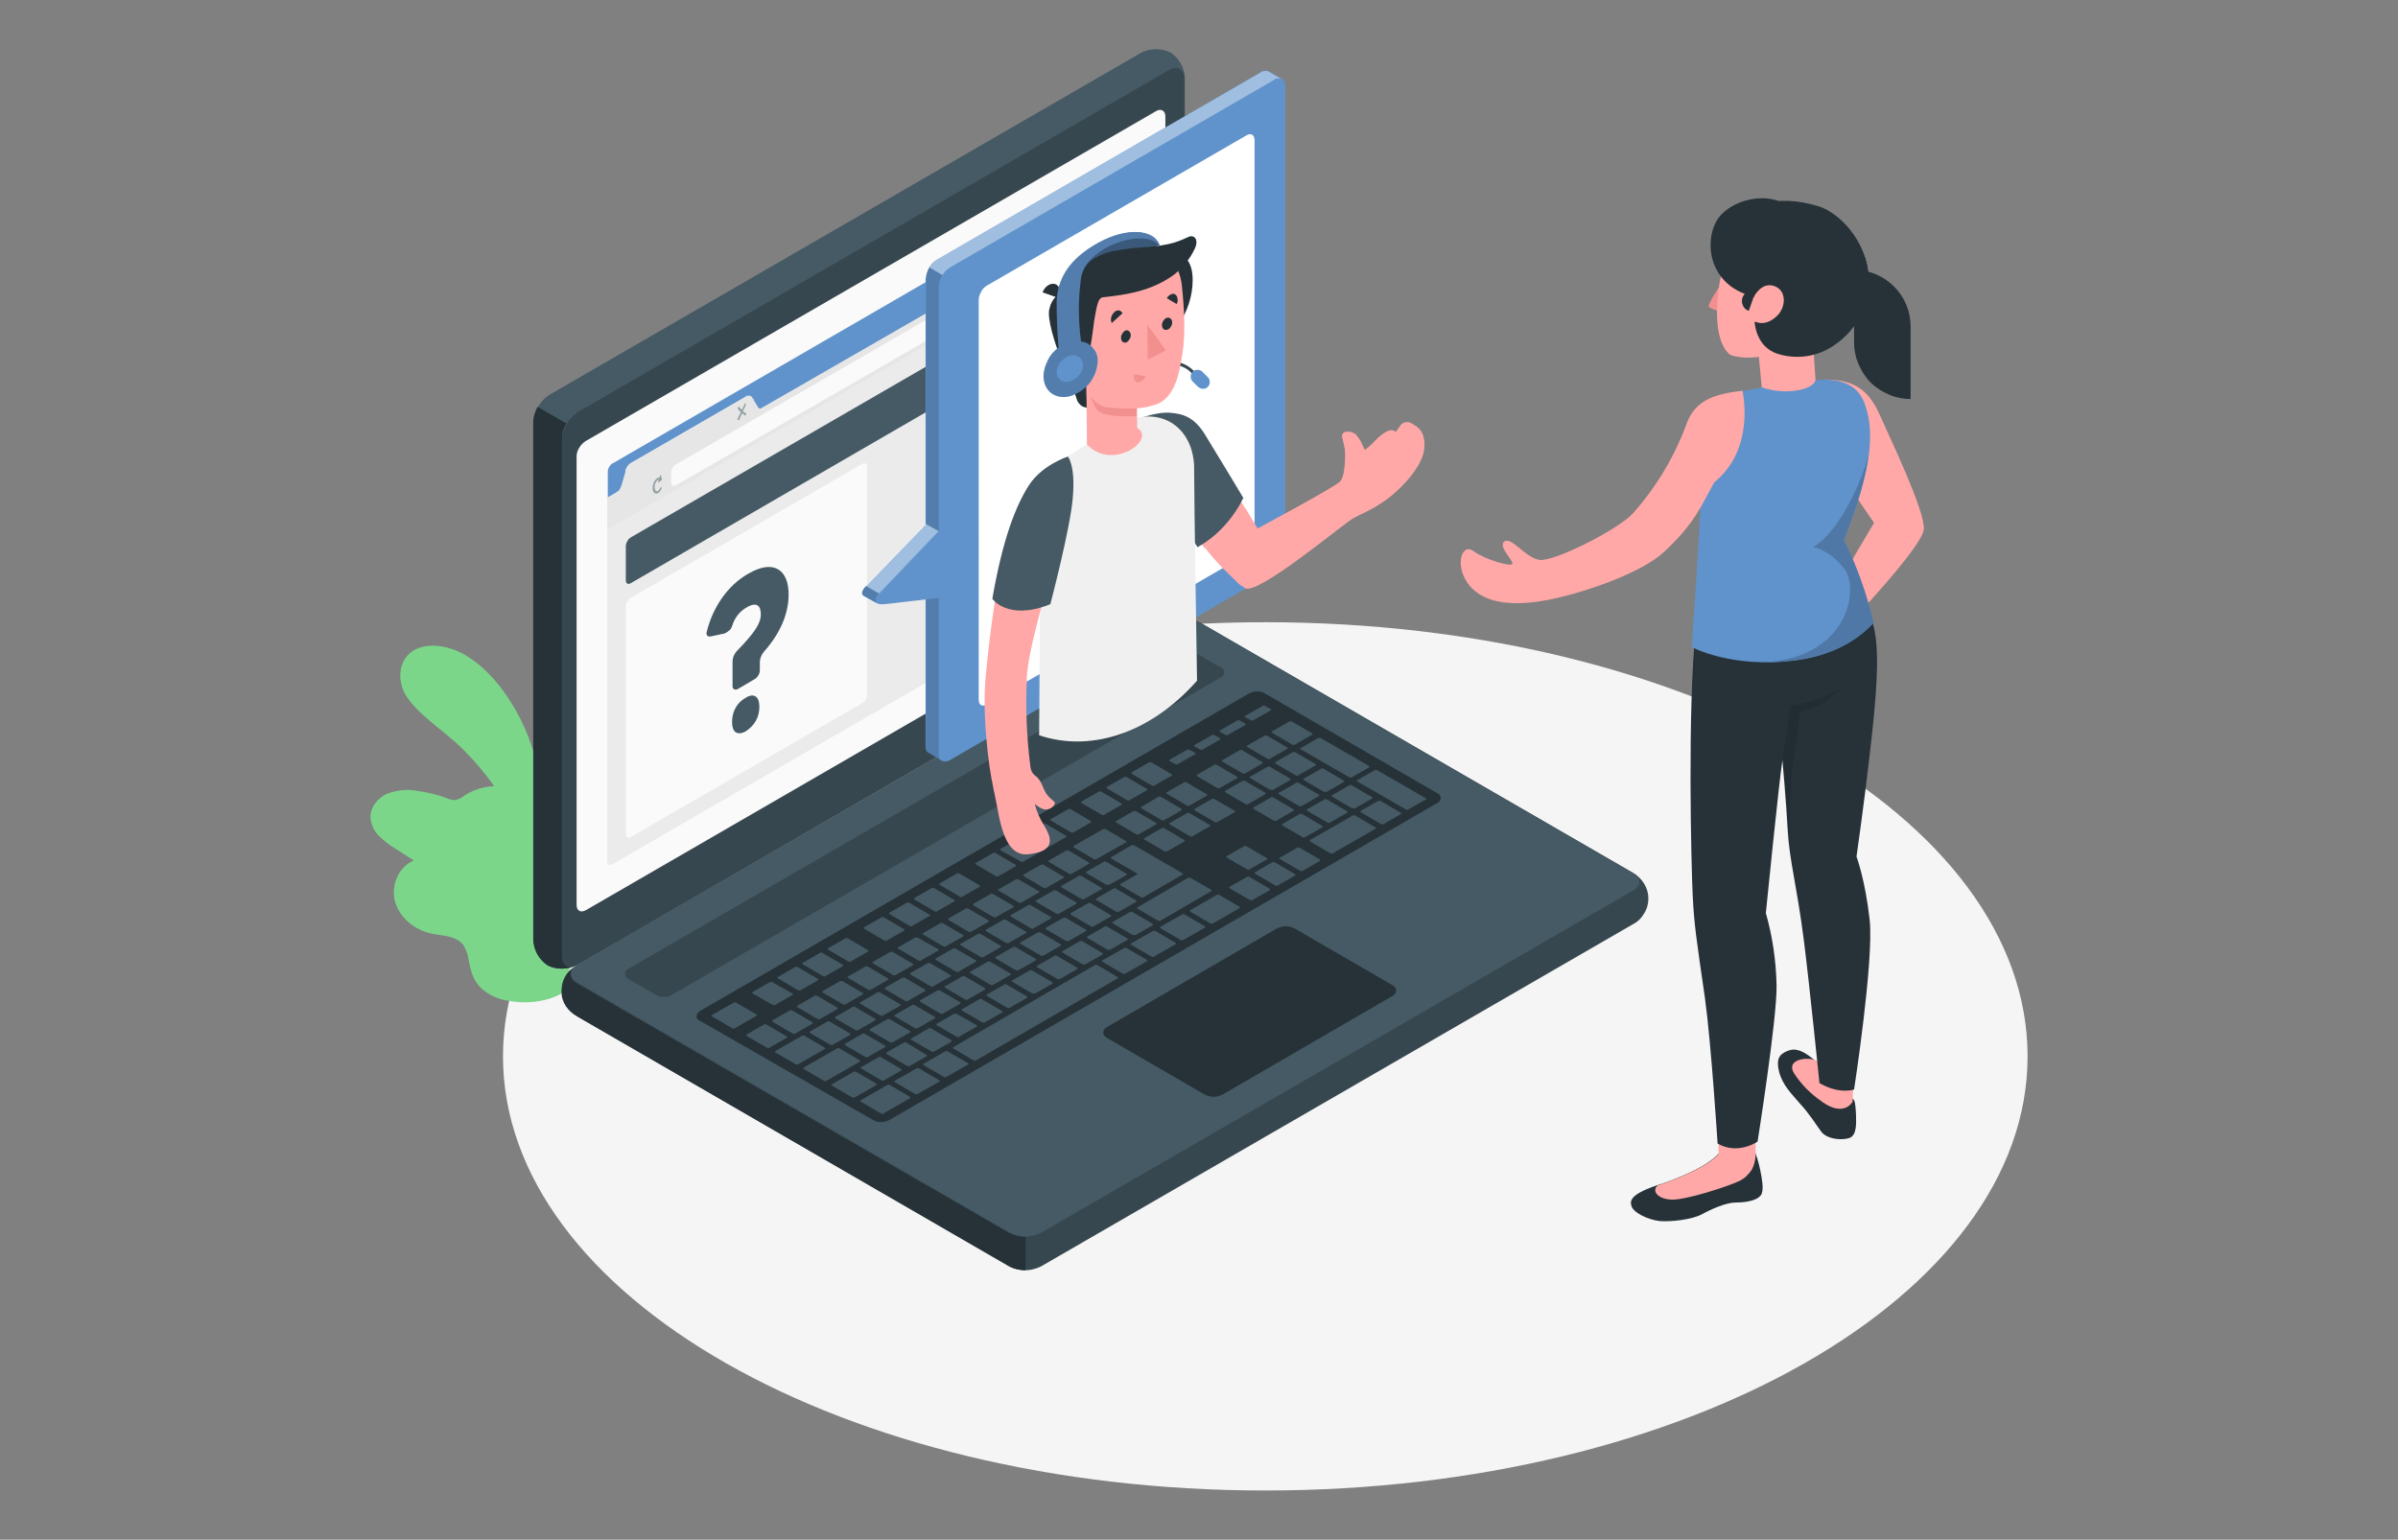 <?xml version="1.0" encoding="utf-8"?>
<!-- Generator: Adobe Illustrator 26.0.2, SVG Export Plug-In . SVG Version: 6.00 Build 0)  -->
<svg version="1.1" id="Capa_1" xmlns="http://www.w3.org/2000/svg" xmlns:xlink="http://www.w3.org/1999/xlink" x="0px" y="0px"
	 viewBox="0 0 492 316" style="enable-background:new 0 0 492 316;" xml:space="preserve">
<rect x="0" y="0" width="492" height="316" fill="#808080" stroke="none"/>
<style type="text/css">
	.st0{clip-path:url(#SVGID_00000128449751656199824710000001230726251679556526_);}
	.st1{fill:#F5F5F5;}
	.st2{fill:#7BD68A;}
	.st3{opacity:0.15;}
	.st4{opacity:0.15;fill:#7BD68A;enable-background:new    ;}
	.st5{fill:#37474F;}
	.st6{fill:#263238;}
	.st7{fill:#455A64;}
	.st8{fill:#FAFAFA;}
	.st9{fill:#6093CB;}
	.st10{fill:#EBEBEB;}
	.st11{fill:#27DEBF;}
	.st12{fill:#E6E6E6;}
	.st13{opacity:0.5;fill:#455A64;enable-background:new    ;}
	.st14{fill:none;stroke:#E0E0E0;stroke-width:0.75;stroke-miterlimit:10;}
	.st15{opacity:0.5;}
	.st16{opacity:0.15;enable-background:new    ;}
	.st17{opacity:0.4;fill:#FFFFFF;enable-background:new    ;}
	.st18{fill:#FFFFFF;}
	.st19{fill:#FFA8A7;}
	.st20{fill:#F0F0F0;}
	.st21{opacity:0.4;enable-background:new    ;}
	.st22{fill:#F28F8F;}
	.st23{fill:#4F78A6;}
	.st24{opacity:0.1;enable-background:new    ;}
</style>
<g>
	<defs>
		<rect id="SVGID_1_" x="76" y="10.1" width="339.9" height="295.8"/>
	</defs>
	<clipPath id="SVGID_00000137819086188038930370000013919180977594943403_">
		<use xlink:href="#SVGID_1_"  style="overflow:visible;"/>
	</clipPath>
	<g style="clip-path:url(#SVGID_00000137819086188038930370000013919180977594943403_);">
		<path class="st1" d="M259.6,305.9c86.4,0,156.4-39.9,156.4-89.1s-70-89.1-156.4-89.1c-86.4,0-156.4,39.9-156.4,89.1
			S173.2,305.9,259.6,305.9z"/>
		<path class="st2" d="M111.9,166.5c-0.4-5.4-1.7-10.7-3.7-15.8c-3.3-8.1-9.6-16.3-16.9-17.9c-7.3-1.5-10.3,3.4-8.8,8.2
			c1.3,4.1,6.7,7.6,10.8,11.2s11.8,12.4,13.9,20.8l4.1,0.5L111.9,166.5z"/>
		<g class="st3">
			<path class="st4" d="M111.9,166.5c-0.4-5.4-1.7-10.7-3.7-15.8c-3.3-8.1-9.6-16.3-16.9-17.9c-7.3-1.5-10.3,3.4-8.8,8.2
				c1.3,4.1,6.7,7.6,10.8,11.2s11.8,12.4,13.9,20.8l4.1,0.5L111.9,166.5z"/>
		</g>
		<path class="st2" d="M109.1,170.3c-0.1,0-0.2,0-0.3-0.1c-0.1-0.1-0.1-0.2-0.1-0.3c-0.8-21.2-21.5-33.1-21.7-33.2
			c-0.1-0.1-0.2-0.2-0.2-0.3c0-0.1,0-0.2,0-0.3c0.1-0.1,0.2-0.2,0.3-0.2s0.2,0,0.3,0c0.2,0.1,21.4,12.3,22.2,34c0,0.1,0,0.2-0.1,0.3
			C109.4,170.2,109.2,170.3,109.1,170.3L109.1,170.3z"/>
		<path class="st2" d="M115.2,203.9c0,0-4.2,2.7-10.9,1.5c-2.1-0.3-4.1-1.2-5.7-2.7c-1.7-1.8-2-3.5-2.5-5.9c-0.1-1-0.5-1.9-1-2.8
			c-1.5-2-4.2-1.9-6.6-2.4c-3.3-0.7-6.4-3.1-7.4-6.4c-1-3.3,0.6-7.3,3.8-8.6l-3.9-2.5c-1.2-0.7-2.3-1.6-3.3-2.6
			c-1-1-1.6-2.3-1.7-3.8c0-2.1,1.5-3.9,3.4-4.8c1.9-0.7,4-1,6.1-0.6c2.1,0.3,4.1,0.7,6.1,1.5c0.5,0.2,1.1,0.4,1.7,0.4
			c0.8-0.1,1.5-0.5,2.1-1c4.5-2.9,11.7-2.7,14.1,2.8c0.3,0.8,0.6,1.7,0.9,2.5c1.4,3,5.3,2.1,7.8,3.5c0.8,0.5,1.5,1.2,2,2
			s0.8,1.7,0.9,2.6c0.5,3-0.3,6.3-0.9,9.3c-0.5,2.9-1.2,5.6-2,8.4c-0.6,2.3-1.4,4.6-2.1,6.8C116,201.6,115.6,203.6,115.2,203.9z"/>
		<path class="st2" d="M117.8,197.1c-2.2-6.1-5.9-11.6-10.6-16c0-0.1-0.1-0.2-0.2-0.2c-1.4-1.3-2.8-2.5-4.3-3.6
			c-0.6-3.9-0.1-8,1.5-11.6c0.1-0.1,0.1-0.2,0-0.3c0-0.1-0.1-0.2-0.2-0.3c-0.1-0.1-0.2-0.1-0.3,0c-0.1,0-0.2,0.1-0.3,0.2
			c-1.5,3.5-2.1,7.4-1.7,11.2c-6.1-4.4-12.9-7.8-20-10.1c-0.1,0-0.2,0-0.3,0c-0.1,0.1-0.2,0.2-0.2,0.3c0,0.1,0,0.1,0,0.2
			c0,0.1,0,0.1,0.1,0.2c0,0.1,0.1,0.1,0.1,0.1c0,0,0.1,0.1,0.2,0.1c0.2,0.1,13.1,3.7,23.8,13.1c-6.5-1.1-14.4,2-14.7,2.2
			c-0.1,0-0.2,0.1-0.2,0.2c-0.1,0.1-0.1,0.2,0,0.3c0,0.1,0.1,0.2,0.2,0.3c0.1,0.1,0.2,0.1,0.3,0.1c0.1,0,0.1,0,0.2,0
			c0.1,0,9.3-3.8,15.7-1.7c4.7,4.3,8.3,9.7,10.5,15.7c0,0.1,0.1,0.2,0.2,0.2c0.1,0.1,0.2,0.1,0.3,0.1h0.2c0.1,0,0.1-0.1,0.2-0.1
			c0,0,0.1-0.1,0.1-0.1c0-0.1,0-0.1,0-0.2C117.9,197.2,117.9,197.1,117.8,197.1z"/>
		<path class="st5" d="M115.3,203.3c0.1,1.1,0.4,2.1,1,3c0.6,0.9,1.3,1.7,2.2,2.3l88.7,51.3c1,0.5,2.1,0.8,3.2,0.8
			c1.1,0,2.2-0.3,3.2-0.8l121.4-70.2c1-0.5,1.8-1.3,2.3-2.2c0.6-0.9,0.9-2,0.9-3.1s-0.3-2.1-0.9-3.1c-0.6-0.9-1.4-1.7-2.3-2.2
			l-88.7-51.3c-1-0.5-2.1-0.8-3.2-0.8c-1.1,0-2.2,0.3-3.2,0.8L118.5,198c-0.9,0.6-1.7,1.3-2.2,2.3
			C115.7,201.2,115.4,202.2,115.3,203.3z"/>
		<path class="st6" d="M210.4,253.8v6.9c-1.1,0-2.2-0.2-3.2-0.7l-88.8-51.4c-0.9-0.5-1.7-1.2-2.3-2.1c-0.6-0.9-0.9-1.9-0.9-3
			c0-1.1,0.2-2.1,0.7-3c0.5-0.9,1.2-1.7,2.1-2.2c-1.4,1-1.3,2.5,0.3,3.5l88.8,51.3C208.2,253.5,209.3,253.8,210.4,253.8z"/>
		<path class="st7" d="M112.4,198.1c-0.9-0.6-1.6-1.4-2.1-2.3c-0.5-0.9-0.8-2-0.8-3V86.6c0.1-1.1,0.4-2.2,0.9-3.1s1.3-1.8,2.2-2.4
			l121.4-70.2c0.9-0.5,2-0.8,3.1-0.8c1.1,0,2.1,0.2,3.1,0.7c0.9,0.6,1.6,1.4,2.1,2.3c0.5,0.9,0.8,2,0.8,3v106.1
			c-0.1,1.1-0.4,2.2-0.9,3.1c-0.6,1-1.3,1.8-2.2,2.4L118.5,198c-0.9,0.5-2,0.8-3.1,0.8C114.4,198.8,113.3,198.6,112.4,198.1z"/>
		<path class="st6" d="M118.1,198.2c-0.9,0.4-1.9,0.6-2.9,0.6c-1,0-2-0.2-2.9-0.7c-0.9-0.6-1.6-1.4-2.1-2.3c-0.5-0.9-0.8-2-0.8-3
			V86.6c0-1.1,0.4-2.2,0.9-3.1l5.9,3.4c-0.6,0.9-0.9,2-0.9,3.1v106.1C115.3,198.1,116.6,198.9,118.1,198.2z"/>
		<path class="st5" d="M115.3,90.1v106.1c0,2,1.5,2.8,3.2,1.8l121.4-70.3c0.9-0.6,1.7-1.4,2.2-2.4c0.6-1,0.9-2,0.9-3.1V16.2
			c0-2-1.4-2.8-3.2-1.8L118.5,84.6c-0.9,0.6-1.7,1.4-2.2,2.4C115.7,87.9,115.4,89,115.3,90.1z"/>
		<path class="st7" d="M118.5,201.7l88.7,51.3c1,0.5,2.1,0.8,3.2,0.8c1.1,0,2.2-0.3,3.2-0.8l121.4-70.2c1.8-1,1.8-2.7,0-3.6
			l-88.7-51.3c-1-0.5-2.1-0.8-3.2-0.8s-2.2,0.3-3.2,0.8L118.5,198C116.7,199,116.7,200.7,118.5,201.7z"/>
		<path class="st8" d="M120.2,90.5l117-67.7c1-0.6,1.9-0.1,1.9,1.1v91.9c0,0.7-0.2,1.3-0.6,1.9c-0.3,0.6-0.8,1.1-1.3,1.4l-117,67.7
			c-1.1,0.6-1.9,0.1-1.9-1.1V93.7c0-0.7,0.2-1.3,0.6-1.9C119.2,91.3,119.7,90.8,120.2,90.5z"/>
		<path class="st5" d="M128.8,198.9l112.7-65.2c0.5-0.3,1-0.4,1.6-0.4c0.6,0,1.1,0.1,1.6,0.4l5.8,3.3c0.2,0.1,0.4,0.2,0.5,0.4
			c0.1,0.2,0.2,0.4,0.2,0.6s-0.1,0.4-0.2,0.6c-0.1,0.2-0.3,0.3-0.5,0.4l-112.7,65.2c-0.5,0.3-1,0.4-1.6,0.4c-0.6,0-1.1-0.1-1.6-0.4
			l-5.7-3.3c-0.2-0.1-0.4-0.2-0.5-0.4c-0.1-0.2-0.2-0.4-0.2-0.6c0-0.2,0.1-0.4,0.2-0.6C128.4,199.1,128.6,199,128.8,198.9z"/>
		<path class="st6" d="M143.6,207.5l112.7-65.2c0.5-0.2,1-0.4,1.6-0.4c0.5,0,1.1,0.1,1.6,0.4l35.4,20.5c0.2,0.1,0.4,0.2,0.5,0.4
			c0.1,0.2,0.2,0.4,0.2,0.6c0,0.2-0.1,0.4-0.2,0.6c-0.1,0.2-0.3,0.3-0.5,0.4l-112.5,65.1c-0.5,0.2-1,0.4-1.6,0.4s-1.1-0.1-1.6-0.4
			l-35.6-20.4c-0.2-0.1-0.4-0.2-0.5-0.3c-0.1-0.2-0.2-0.4-0.2-0.6c0-0.2,0.1-0.4,0.2-0.6C143.3,207.7,143.5,207.6,143.6,207.5z"/>
		<path class="st7" d="M244.7,171.6l3.5-2c0.2-0.1,0.1-0.2,0-0.3l-4.1-2.4c-0.1,0-0.2-0.1-0.3-0.1s-0.2,0-0.3,0.1l-3.5,2
			c-0.2,0.1-0.1,0.2,0,0.3l4.1,2.4c0.1,0,0.2,0.1,0.3,0.1C244.5,171.7,244.6,171.7,244.7,171.6z M237.7,163.5l-3.5,2.1
			c-0.2,0.1-0.1,0.2,0,0.3l4.1,2.4c0.1,0,0.2,0.1,0.3,0.1c0.1,0,0.2,0,0.3-0.1l3.5-2c0.1-0.1,0.1-0.2,0-0.3l-4.1-2.4
			c-0.1,0-0.2-0.1-0.3-0.1C237.9,163.5,237.8,163.5,237.7,163.5L237.7,163.5z M226.3,170.2l-6,3.4c-0.2,0.1-0.1,0.2,0,0.3l4.1,2.4
			c0.1,0,0.2,0.1,0.3,0.1c0.1,0,0.2,0,0.3-0.1l6-3.4c0.2-0.1,0.1-0.2,0-0.3l-4.1-2.4c-0.1,0-0.2-0.1-0.3-0.1
			C226.5,170.1,226.4,170.1,226.3,170.2z M232.5,166.5l-3.5,2c-0.1,0.1-0.1,0.2,0,0.3l4.1,2.4c0.1,0,0.2,0.1,0.3,0.1
			c0.1,0,0.2,0,0.3-0.1l3.5-2c0.1-0.1,0.1-0.2,0-0.3l-4.1-2.4c-0.1,0-0.2-0.1-0.3-0.1C232.7,166.5,232.6,166.5,232.5,166.5z
			 M218.7,174.6l-3.5,2c-0.1,0.1-0.1,0.2,0,0.3l4.1,2.4c0.1,0,0.2,0.1,0.3,0.1c0.1,0,0.2,0,0.3-0.1l3.5-2c0.1-0.1,0.1-0.2,0-0.3
			l-4.1-2.4c-0.1,0-0.2-0.1-0.3-0.1S218.8,174.5,218.7,174.6L218.7,174.6z M213.5,177.5l-3.5,2c-0.2,0.1-0.1,0.2,0,0.3l4.1,2.4
			c0.1,0,0.2,0.1,0.3,0.1c0.1,0,0.2,0,0.3-0.1l3.5-2c0.2-0.1,0.1-0.2,0-0.3l-4.1-2.4c-0.1,0-0.2-0.1-0.3-0.1
			C213.7,177.5,213.6,177.5,213.5,177.5L213.5,177.5z M229.6,187.1l3.5-2c0.1-0.1,0.1-0.2,0-0.3l-4.1-2.4c-0.1,0-0.2-0.1-0.3-0.1
			s-0.2,0-0.3,0.1l-3.5,2c-0.2,0.1-0.1,0.2,0,0.3l4.1,2.4c0.1,0,0.2,0.1,0.3,0.1C229.4,187.2,229.5,187.2,229.6,187.1L229.6,187.1z
			 M224.4,190.1l3.5-2c0.2-0.1,0.1-0.2,0-0.3l-4.1-2.4c-0.1,0-0.2-0.1-0.3-0.1c-0.1,0-0.2,0-0.3,0.1l-3.5,2c-0.1,0.1-0.1,0.2,0,0.3
			l4.1,2.4c0.1,0,0.2,0.1,0.3,0.1C224.2,190.2,224.3,190.2,224.4,190.1L224.4,190.1z M219.3,193.1l3.5-2c0.2-0.1,0.1-0.2,0-0.3
			l-4.1-2.4c-0.1,0-0.2-0.1-0.3-0.1c-0.1,0-0.2,0-0.3,0.1l-3.5,2c-0.2,0.1-0.1,0.2,0,0.3l4.1,2.4c0.1,0,0.2,0.1,0.3,0
			C219.1,193.2,219.2,193.1,219.3,193.1L219.3,193.1z M214.1,196.1l3.5-2c0.1-0.1,0.1-0.2,0-0.3l-4.1-2.4c-0.1,0-0.2-0.1-0.3-0.1
			s-0.2,0-0.3,0.1l-3.5,2c-0.2,0.1-0.1,0.2,0,0.3l4.1,2.4c0.1,0.1,0.2,0.1,0.3,0.1C213.9,196.1,214,196.1,214.1,196.1L214.1,196.1z
			 M239.5,174.7l3.5-2c0.1-0.1,0.1-0.2,0-0.3l-4.1-2.4c-0.1,0-0.2-0.1-0.3-0.1c-0.1,0-0.2,0-0.3,0.1l-3.5,2c-0.1,0.1-0.1,0.2,0,0.3
			l4.1,2.4c0.1,0,0.2,0.1,0.3,0.1C239.3,174.7,239.4,174.7,239.5,174.7L239.5,174.7z M234.7,184.1l7.9-4.6c0.2-0.1,0.1-0.2,0-0.3
			l-9.9-5.7c-0.1,0-0.2-0.1-0.3-0.1s-0.2,0-0.3,0.1l-4.1,2.4c-0.2,0.1-0.1,0.2,0,0.3l5.2,3c0.2,0.1,0.2,0.2,0,0.3l-3.3,1.9
			c-0.2,0.1-0.1,0.2,0,0.3l4.1,2.4c0.1,0.1,0.2,0.1,0.3,0.1C234.5,184.2,234.6,184.2,234.7,184.1L234.7,184.1z M208.4,180.5l-3.5,2
			c-0.2,0.1-0.1,0.2,0,0.3l4.1,2.4c0.1,0,0.2,0.1,0.3,0.1c0.1,0,0.2,0,0.3-0.1l3.5-2c0.2-0.1,0.1-0.2,0-0.3l-4.1-2.4
			c-0.1,0-0.2-0.1-0.3-0.1C208.6,180.4,208.5,180.5,208.4,180.5L208.4,180.5z M203.2,183.5l-3.5,2c-0.1,0.1-0.1,0.2,0,0.3l4.1,2.4
			c0.1,0,0.2,0.1,0.3,0.1c0.1,0,0.2,0,0.3-0.1l3.5-2c0.1-0.1,0.1-0.2,0-0.3l-4.1-2.4c-0.1,0-0.2-0.1-0.3-0.1
			C203.4,183.4,203.3,183.4,203.2,183.5L203.2,183.5z M177.5,216.9c0.1,0,0.2,0.1,0.3,0.1s0.2,0,0.3-0.1l3.5-2
			c0.2-0.1,0.1-0.2,0-0.3l-4.1-2.4c-0.1,0-0.2-0.1-0.3-0.1c-0.1,0-0.2,0-0.3,0.1l-3.5,2c-0.2,0.1-0.1,0.2,0,0.3L177.5,216.9z
			 M162,207.4l-3.5,2c-0.1,0.1-0.1,0.2,0,0.3l4.1,2.4c0.1,0,0.2,0.1,0.3,0.1s0.2,0,0.3-0.1l3.5-2c0.1-0.1,0.1-0.2,0-0.3l-4.1-2.4
			c-0.1,0-0.2-0.1-0.3-0.1C162.2,207.3,162.1,207.3,162,207.4z M170.3,214.4c0.1,0,0.2,0.1,0.3,0.1s0.2,0,0.3-0.1l3.5-2
			c0.1-0.1,0.1-0.2,0-0.3l-4.1-2.4c-0.1,0-0.2-0.1-0.3-0.1c-0.1,0-0.2,0-0.3,0.1l-3.5,2c-0.1,0.1-0.1,0.2,0,0.3L170.3,214.4z
			 M186.6,218.8l3.5-2c0.2-0.1,0.1-0.2,0-0.3L186,214c-0.1,0-0.2-0.1-0.3-0.1c-0.1,0-0.2,0-0.3,0.1l-3.5,2c-0.1,0.1-0.1,0.2,0,0.3
			l4.1,2.4c0.1,0,0.2,0.1,0.3,0.1C186.4,218.8,186.5,218.8,186.6,218.8L186.6,218.8z M180.8,221.7c0.1,0,0.2,0.1,0.3,0.1
			s0.2,0,0.3-0.1l3.5-2c0.2-0.1,0.1-0.2,0-0.3l-4.1-2.4c-0.1,0-0.2-0.1-0.3-0.1s-0.2,0-0.3,0.1l-3.5,2c-0.2,0.1-0.1,0.2,0,0.3
			L180.8,221.7z M167.1,204.4l-3.5,2c-0.2,0.1-0.1,0.2,0,0.3l4.1,2.4c0.1,0,0.2,0.1,0.3,0.1c0.1,0,0.2,0,0.3-0.1l3.5-2
			c0.2-0.1,0.1-0.2,0-0.3l-4.1-2.4c-0.1,0-0.2-0.1-0.3-0.1C167.3,204.3,167.2,204.3,167.1,204.4L167.1,204.4z M192.9,189.5l-3.5,2
			c-0.2,0.1-0.1,0.2,0,0.3l4.1,2.4c0.1,0,0.2,0.1,0.3,0.1c0.1,0,0.2,0,0.3-0.1l3.5-2c0.1-0.1,0.1-0.2,0-0.3l-4.1-2.4
			c-0.1,0-0.2-0.1-0.3-0.1C193.1,189.4,193,189.4,192.9,189.5L192.9,189.5z M172.3,201.4l-3.5,2c-0.1,0.1-0.1,0.2,0,0.3l4.1,2.4
			c0.1,0,0.2,0.1,0.3,0.1c0.1,0,0.2,0,0.3-0.1l3.5-2c0.2-0.1,0.1-0.2,0-0.3l-4.1-2.4c-0.1,0-0.2-0.1-0.3-0.1
			C172.5,201.3,172.4,201.4,172.3,201.4z M198.1,186.5l-3.5,2c-0.2,0.1-0.1,0.2,0,0.3l4.1,2.4c0.1,0,0.2,0.1,0.3,0.1s0.2,0,0.3-0.1
			l3.5-2c0.2-0.1,0.1-0.2,0-0.3l-4.1-2.4c-0.1,0-0.2-0.1-0.3-0.1C198.3,186.4,198.2,186.4,198.1,186.5L198.1,186.5z M187.8,192.4
			l-3.5,2c-0.1,0.1-0.1,0.2,0,0.3l4.1,2.4c0.1,0,0.2,0.1,0.3,0.1s0.2,0,0.3-0.1l3.5-2c0.2-0.1,0.1-0.2,0-0.3l-4.1-2.3
			c-0.1,0-0.2-0.1-0.3-0.1S187.8,192.4,187.8,192.4L187.8,192.4z M182.6,195.4l-3.5,2c-0.2,0.1-0.1,0.2,0,0.3l4.1,2.4
			c0.1,0,0.2,0.1,0.3,0.1c0.1,0,0.2,0,0.3-0.1l3.5-2c0.2-0.1,0.1-0.2,0-0.3l-4.1-2.4c-0.1,0-0.2-0.1-0.3-0.1
			C182.8,195.4,182.7,195.4,182.6,195.4L182.6,195.4z M177.5,198.4l-3.5,2c-0.2,0.1-0.1,0.2,0,0.3l4.1,2.4c0.1,0,0.2,0.1,0.3,0.1
			s0.2,0,0.3-0.1l3.5-2c0.1-0.1,0.1-0.2,0-0.3l-4.1-2.4c-0.1,0-0.2-0.1-0.3-0.1S177.5,198.4,177.5,198.4L177.5,198.4z M203.8,202.1
			l3.5-2c0.2-0.1,0.1-0.2,0-0.3l-4.1-2.4c-0.1,0-0.2-0.1-0.3-0.1c-0.1,0-0.2,0-0.3,0.1l-3.5,2c-0.2,0.1-0.1,0.2,0,0.3l4.1,2.4
			c0.1,0,0.2,0.1,0.3,0.1C203.6,202.1,203.7,202.1,203.8,202.1L203.8,202.1z M249.1,157l-3.5,2c-0.1,0.1-0.1,0.2,0,0.3l4.1,2.4
			c0.1,0,0.2,0.1,0.3,0.1c0.1,0,0.2,0,0.3-0.1l3.5-2c0.2-0.1,0.1-0.2,0-0.3l-4.1-2.4c-0.1,0-0.2-0.1-0.3-0.1
			C249.3,156.9,249.2,156.9,249.1,157L249.1,157z M242.9,160.6l-3.5,2c-0.2,0.1-0.1,0.2,0,0.3l4.1,2.4c0.1,0,0.2,0.1,0.3,0.1
			s0.2,0,0.3-0.1l3.5-2c0.2-0.1,0.1-0.2,0-0.3l-4.1-2.4c-0.1-0.1-0.2-0.1-0.3-0.1C243,160.5,242.9,160.5,242.9,160.6L242.9,160.6z
			 M254.3,154l-3.5,2c-0.2,0.1-0.1,0.2,0,0.3l4.1,2.4c0.1,0,0.2,0.1,0.3,0.1c0.1,0,0.2,0,0.3-0.1l3.5-2c0.1-0.1,0.1-0.2,0-0.3
			l-4.1-2.4c-0.1-0.1-0.2-0.1-0.3-0.1C254.4,153.9,254.3,153.9,254.3,154L254.3,154z M227.6,181.6l3.5-2c0.1-0.1,0.1-0.2,0-0.3
			l-4.1-2.4c-0.1,0-0.2-0.1-0.3-0.1c-0.1,0-0.2,0-0.3,0.1l-3.5,2c-0.1,0.1-0.1,0.2,0,0.3l4.1,2.4c0.1,0,0.2,0,0.3,0
			C227.4,181.6,227.5,181.6,227.6,181.6L227.6,181.6z M260,151c-0.1,0-0.2-0.1-0.3-0.1c-0.1,0-0.2,0-0.3,0.1l-3.5,2
			c-0.2,0.1-0.1,0.2,0,0.3l4.1,2.4c0.1,0,0.2,0.1,0.3,0.1s0.2,0,0.3-0.1l3.5-2c0.2-0.1,0.1-0.2,0-0.3L260,151z M209,199.1l3.5-2
			c0.2-0.1,0.1-0.2,0-0.3l-4.1-2.4c-0.1,0-0.2-0.1-0.3-0.1c-0.1,0-0.2,0-0.3,0.1l-3.5,2c-0.1,0.1-0.1,0.2,0,0.3l4.1,2.4
			c0.1,0,0.2,0.1,0.3,0.1C208.8,199.1,208.9,199.1,209,199.1L209,199.1z M272.2,162.5l3.5-2c0.2-0.1,0.1-0.2,0-0.3l-4.1-2.4
			c-0.1,0-0.2-0.1-0.3-0.1s-0.2,0-0.3,0.1l-3.5,2c-0.2,0.1-0.1,0.2,0,0.3l4.1,2.4c0.1,0,0.2,0,0.3,0
			C272,162.5,272.1,162.5,272.2,162.5L272.2,162.5z M261.2,162.1l3.5-2c0.1-0.1,0.1-0.2,0-0.3l-4.1-2.4c-0.1,0-0.2-0.1-0.3-0.1
			s-0.2,0-0.3,0.1l-3.5,2c-0.2,0.1-0.1,0.2,0,0.3l4.1,2.4c0.1,0,0.2,0,0.3,0C261,162.2,261.1,162.1,261.2,162.1L261.2,162.1z
			 M265.8,154.4c-0.1,0-0.2-0.1-0.3-0.1c-0.1,0-0.2,0-0.3,0.1l-3.5,2c-0.2,0.1-0.1,0.2,0,0.3l4.1,2.4c0.1,0,0.2,0.1,0.3,0.1
			c0.1,0,0.2,0,0.3-0.1l3.5-2c0.2-0.1,0.1-0.2,0-0.3L265.8,154.4z M266.9,153.8l9.9,5.7c0.1,0,0.2,0.1,0.3,0.1s0.2,0,0.3-0.1l3.5-2
			c0.1-0.1,0.1-0.2,0-0.3l-9.9-5.7c-0.1,0-0.2-0.1-0.3-0.1c-0.1,0-0.2,0-0.3,0.1l-3.5,2C266.7,153.5,266.7,153.7,266.9,153.8
			L266.9,153.8z M254.9,160.3l-3.5,2c-0.1,0.1-0.1,0.2,0,0.3l4.1,2.4c0.1,0,0.2,0.1,0.3,0.1c0.1,0,0.2,0,0.3-0.1l3.5-2
			c0.2-0.1,0.1-0.2,0-0.3l-4.1-2.4c-0.1-0.1-0.2-0.1-0.3-0.1C255.1,160.3,255,160.3,254.9,160.3L254.9,160.3z M216.1,182.8l-3.5,2
			c-0.2,0.1-0.1,0.2,0,0.3l4.1,2.4c0.1,0,0.2,0.1,0.3,0.1c0.1,0,0.2,0,0.3-0.1l3.5-2c0.2-0.1,0.1-0.2,0-0.3l-4.1-2.4
			c-0.1,0-0.2-0.1-0.3-0.1C216.3,182.7,216.2,182.7,216.1,182.8z M266.5,165.4c0.1,0,0.2,0.1,0.3,0.1c0.1,0,0.2,0,0.3-0.1l3.5-2
			c0.1-0.1,0.1-0.2,0-0.3l-4.1-2.4c-0.1,0-0.2-0.1-0.3-0.1s-0.2,0-0.3,0.1l-3.5,2c-0.2,0.1-0.1,0.2,0,0.3L266.5,165.4z M221.3,179.8
			l-3.5,2c-0.2,0.1-0.1,0.2,0,0.3l4.1,2.4c0.1,0,0.2,0.1,0.3,0.1c0.1,0,0.2,0,0.3-0.1l3.5-2c0.2-0.1,0.1-0.2,0-0.3l-4.1-2.4
			c-0.1,0-0.2-0.1-0.3-0.1C221.4,179.7,221.3,179.8,221.3,179.8z M182.6,213.9c0.1,0,0.2,0.1,0.3,0.1c0.1,0,0.2,0,0.3-0.1l3.5-2
			c0.1-0.1,0.1-0.2,0-0.3l-4.1-2.4c-0.1,0-0.2-0.1-0.3-0.1c-0.1,0-0.2,0-0.3,0.1l-3.5,2c-0.1,0.1-0.1,0.2,0,0.3L182.6,213.9z
			 M174.9,206.7l-3.5,2c-0.2,0.1-0.1,0.2,0,0.3l4.1,2.4c0.1,0,0.2,0.1,0.3,0.1c0.1,0,0.2,0,0.3-0.1l3.5-2c0.2-0.1,0.1-0.2,0-0.3
			l-4.1-2.4c-0.1,0-0.2-0.1-0.3-0.1S174.9,206.6,174.9,206.7z M188.3,211l3.5-2c0.2-0.1,0.1-0.2,0-0.3l-4.1-2.4
			c-0.1,0-0.2-0.1-0.3-0.1s-0.2,0-0.3,0.1l-3.5,2c-0.2,0.1-0.1,0.2,0,0.3l4.1,2.4c0.1,0,0.2,0.1,0.3,0.1
			C188.1,211.1,188.2,211.1,188.3,211z M193.5,208l3.5-2c0.2-0.1,0.1-0.2,0-0.3l-4.1-2.4c-0.1,0-0.2-0.1-0.3-0.1
			c-0.1,0-0.2,0-0.3,0.1l-3.5,2c-0.1,0.1-0.1,0.2,0,0.3l4.1,2.4c0.1,0,0.2,0.1,0.3,0.1C193.3,208.1,193.4,208.1,193.5,208L193.5,208
			z M198.6,205.1l3.5-2c0.1-0.1,0.1-0.2,0-0.3l-4.1-2.4c-0.1,0-0.2-0.1-0.3-0.1c-0.1,0-0.2,0-0.3,0.1l-3.5,2c-0.2,0.1-0.1,0.2,0,0.3
			l4.1,2.4c0.1,0,0.2,0.1,0.3,0.1C198.5,205.1,198.6,205.1,198.6,205.1L198.6,205.1z M180,203.7l-3.5,2c-0.1,0.1-0.1,0.2,0,0.3
			l4.1,2.4c0.1,0,0.2,0.1,0.3,0.1s0.2,0,0.3-0.1l3.5-2c0.2-0.1,0.1-0.2,0-0.3l-4.1-2.4c-0.1,0-0.2-0.1-0.3-0.1
			C180.2,203.6,180.1,203.6,180,203.7L180,203.7z M185.1,200.7l-3.5,2c-0.2,0.1-0.1,0.2,0,0.3l4.1,2.4c0.1,0,0.2,0.1,0.3,0.1
			c0.1,0,0.2,0,0.3-0.1l3.5-2c0.1-0.1,0.1-0.2,0-0.3l-4.1-2.4c-0.1,0-0.2-0.1-0.3-0.1C185.3,200.6,185.3,200.7,185.1,200.7
			L185.1,200.7z M205.8,188.8l-3.5,2c-0.2,0.1-0.1,0.2,0,0.3l4.1,2.4c0.1,0,0.2,0.1,0.3,0.1s0.2,0,0.3-0.1l3.5-2
			c0.2-0.1,0.1-0.2,0-0.3l-4.1-2.4c-0.1,0-0.2-0.1-0.3-0.1C206,188.7,205.9,188.7,205.8,188.8z M200.6,191.7l-3.5,2
			c-0.2,0.1-0.1,0.2,0,0.3l4.1,2.4c0.1,0,0.2,0.1,0.3,0.1c0.1,0,0.2,0,0.3-0.1l3.5-2c0.1-0.1,0.1-0.2,0-0.3l-4.1-2.4
			c-0.1,0-0.2-0.1-0.3-0.1C200.8,191.7,200.7,191.7,200.6,191.7L200.6,191.7z M210.9,185.8l-3.5,2c-0.1,0.1-0.1,0.2,0,0.3l4.1,2.4
			c0.1,0,0.2,0.1,0.3,0.1c0.1,0,0.2,0,0.3-0.1l3.5-2c0.1-0.1,0.1-0.2,0-0.3l-4.1-2.4c-0.1,0-0.2-0.1-0.3-0.1S211,185.7,210.9,185.8
			L210.9,185.8z M190.3,197.7l-3.5,2c-0.2,0.1-0.1,0.2,0,0.3l4.1,2.4c0.1,0,0.2,0.1,0.3,0.1c0.1,0,0.2,0,0.3-0.1l3.5-2
			c0.2-0.1,0.1-0.2,0-0.3l-4.1-2.4c-0.1,0-0.2-0.1-0.3-0.1S190.4,197.7,190.3,197.7L190.3,197.7z M195.5,194.7l-3.5,2
			c-0.1,0.1-0.1,0.2,0,0.3l4.1,2.4c0.1,0,0.2,0.1,0.3,0.1c0.1,0,0.2,0,0.3-0.1l3.5-2c0.2-0.1,0.1-0.2,0-0.3l-4.1-2.4
			c-0.1,0-0.2-0.1-0.3-0.1S195.6,194.7,195.5,194.7L195.5,194.7z M191.7,215.8l3.5-2c0.1-0.1,0.1-0.2,0-0.3l-4.1-2.4
			c-0.1,0-0.2-0.1-0.3-0.1c-0.1,0-0.2,0-0.3,0.1l-3.5,2c-0.2,0.1-0.1,0.2,0,0.3l4.1,2.4c0.1,0,0.2,0.1,0.3,0.1
			C191.5,215.8,191.6,215.8,191.7,215.8L191.7,215.8z M161.4,212.7l-4.1-2.4c-0.1,0-0.2-0.1-0.3-0.1c-0.1,0-0.2,0-0.3,0.1l-3.5,2
			c-0.1,0.1-0.1,0.2,0,0.3l4.1,2.4c0.1,0,0.2,0.1,0.3,0.1c0.1,0,0.2,0,0.3-0.1l3.5-2C161.6,213,161.6,212.8,161.4,212.7L161.4,212.7
			z M169.2,215l-4.1-2.4c-0.1,0-0.2-0.1-0.3-0.1c-0.1,0-0.2,0-0.3,0.1l-5.4,3.1c-0.1,0.1-0.1,0.2,0,0.3l4.1,2.4
			c0.1,0,0.2,0.1,0.3,0.1s0.2,0,0.3-0.1l5.4-3.1C169.4,215.2,169.3,215.1,169.2,215L169.2,215z M155.2,208.2l-4.1-2.4
			c-0.1,0-0.2-0.1-0.3-0.1c-0.1,0-0.2,0-0.3,0.1l-4.4,2.5c-0.1,0.1-0.1,0.2,0,0.3l4.1,2.4c0.1,0,0.2,0.1,0.3,0.1
			c0.1,0,0.2,0,0.3-0.1l4.4-2.5C155.4,208.4,155.4,208.3,155.2,208.2L155.2,208.2z M158.5,206.2c0.1,0,0.2,0.1,0.3,0.1
			c0.1,0,0.2,0,0.3-0.1l3.5-2c0.1-0.1,0.1-0.2,0-0.3l-4.1-2.3c-0.1,0-0.2-0.1-0.3-0.1s-0.2,0-0.3,0.1l-3.5,2c-0.1,0.1-0.1,0.2,0,0.3
			L158.5,206.2z M176.4,217.6l-4.1-2.4c-0.1,0-0.2-0.1-0.3-0.1s-0.2,0-0.3,0.1l-6.8,3.9c-0.1,0.1-0.1,0.2,0,0.3l4.1,2.4
			c0.1,0,0.2,0.1,0.3,0.1c0.1,0,0.2,0,0.3-0.1l6.8-3.9C176.5,217.8,176.5,217.7,176.4,217.6z M179.8,222.4l-4.1-2.4
			c-0.1,0-0.2-0.1-0.3-0.1s-0.2,0-0.3,0.1l-4.4,2.5c-0.1,0.1-0.1,0.2,0,0.3l4.1,2.4c0.1,0,0.2,0.1,0.3,0.1s0.2,0,0.3-0.1l4.4-2.5
			C179.9,222.6,179.9,222.5,179.8,222.4L179.8,222.4z M196.9,184c0.1,0,0.2,0.1,0.3,0.1s0.2,0,0.3-0.1l3.5-2c0.1-0.1,0.1-0.2,0-0.3
			l-4.1-2.4c-0.1,0-0.2-0.1-0.3-0.1c-0.1,0-0.2,0-0.3,0.1l-3.5,2c-0.2,0.1-0.1,0.2,0,0.3L196.9,184z M186.6,190
			c0.1,0,0.2,0.1,0.3,0.1s0.2,0,0.3-0.1l3.5-2c0.2-0.1,0.1-0.2,0-0.3l-4.1-2.4c-0.1,0-0.2-0.1-0.3-0.1s-0.2,0-0.3,0.1l-3.5,2
			c-0.2,0.1-0.1,0.2,0,0.3L186.6,190z M163.7,203.2c0.1,0,0.2,0.1,0.3,0.1c0.1,0,0.2,0,0.3-0.1l3.5-2c0.2-0.1,0.1-0.2,0-0.3
			l-4.1-2.4c-0.1,0-0.2-0.1-0.3-0.1s-0.2,0-0.3,0.1l-3.5,2c-0.2,0.1-0.1,0.2,0,0.3L163.7,203.2z M191.7,187c0.1,0,0.2,0.1,0.3,0.1
			c0.1,0,0.2,0,0.3-0.1l3.5-2c0.2-0.1,0.1-0.2,0-0.3l-4.1-2.4c-0.1,0-0.2-0.1-0.3-0.1c-0.1,0-0.2,0-0.3,0.1l-3.5,2
			c-0.1,0.1-0.1,0.2,0,0.3L191.7,187z M181.4,193c0.1,0,0.2,0.1,0.3,0.1s0.2,0,0.3-0.1l3.5-2c0.1-0.1,0.1-0.2,0-0.3l-4.1-2.4
			c-0.1,0-0.2-0.1-0.3-0.1c-0.1,0-0.2,0-0.3,0.1l-3.5,2c-0.1,0.1-0.1,0.2,0,0.3L181.4,193z M182.6,222.7c-0.1,0-0.2-0.1-0.3-0.1
			c-0.1,0-0.2,0-0.3,0.1l-5.4,3.1c-0.1,0.1-0.1,0.2,0,0.3l4.1,2.4c0.1,0,0.2,0.1,0.3,0.1s0.2,0,0.3-0.1l5.4-3.1
			c0.1-0.1,0.1-0.2,0-0.3L182.6,222.7z M174,197.3c0.1,0,0.2,0.1,0.3,0.1s0.2,0,0.3-0.1l3.5-2c0.1-0.1,0.1-0.2,0-0.3l-4.1-2.4
			c-0.1,0-0.2-0.1-0.3-0.1s-0.2,0-0.3,0.1l-3.5,2c-0.1,0.1-0.1,0.2,0,0.3L174,197.3z M168.8,200.3c0.1,0,0.2,0.1,0.3,0.1
			s0.2,0,0.3-0.1l3.5-2c0.2-0.1,0.1-0.2,0-0.3l-4.1-2.4c-0.1,0-0.2-0.1-0.3-0.1s-0.2,0-0.3,0.1l-3.5,2c-0.2,0.1-0.1,0.2,0,0.3
			L168.8,200.3z M278.1,167.4c-0.1,0-0.2-0.1-0.3-0.1c-0.1,0-0.2,0-0.3,0.1l-8.7,5c-0.1,0.1-0.1,0.2,0,0.3l4.1,2.4
			c0.1,0,0.2,0.1,0.3,0.1c0.1,0,0.2,0,0.3-0.1l8.7-5c0.2-0.1,0.1-0.2,0-0.3L278.1,167.4z M266.7,174c-0.1,0-0.2-0.1-0.3-0.1
			s-0.2,0-0.3,0.1l-3.5,2c-0.1,0.1-0.1,0.2,0,0.3l4.1,2.4c0.1,0,0.2,0.1,0.3,0.1s0.2,0,0.3-0.1l3.5-2c0.1-0.1,0.1-0.2,0-0.3
			L266.7,174z M196.9,212.7l3.5-2c0.2-0.1,0.1-0.2,0-0.3l-4.1-2.3c-0.1,0-0.2-0.1-0.3-0.1c-0.1,0-0.2,0-0.3,0.1l-3.5,2
			c-0.2,0.1-0.1,0.2,0,0.3l4.1,2.4c0.1,0,0.2,0.1,0.3,0C196.7,212.9,196.8,212.9,196.9,212.7L196.9,212.7z M256.4,180
			c-0.1,0-0.2-0.1-0.3-0.1s-0.2,0-0.3,0.1l-3.5,2c-0.2,0.1-0.1,0.2,0,0.3l4.1,2.4c0.1,0,0.2,0.1,0.3,0.1c0.1,0,0.2,0,0.3-0.1l3.5-2
			c0.1-0.1,0.1-0.2,0-0.3L256.4,180z M283.3,164.4c-0.1,0-0.2-0.1-0.3-0.1c-0.1,0-0.2,0-0.3,0.1l-3.5,2c-0.1,0.1-0.1,0.2,0,0.3
			l4.1,2.4c0.1,0,0.2,0.1,0.3,0.1c0.1,0,0.2,0,0.3-0.1l3.5-2c0.2-0.1,0.1-0.2,0-0.3L283.3,164.4z M292.5,163.8l-9.9-5.7
			c-0.1,0-0.2-0.1-0.3-0.1s-0.2,0-0.3,0.1l-3.5,2c-0.2,0.1-0.1,0.2,0,0.3l9.9,5.7c0.1,0,0.2,0.1,0.3,0.1c0.1,0,0.2,0,0.3-0.1l3.5-2
			C292.7,164.1,292.7,164,292.5,163.8L292.5,163.8z M237.1,191.1c-0.1,0-0.2-0.1-0.3-0.1c-0.1,0-0.2,0-0.3,0.1l-4.4,2.5
			c-0.2,0.1-0.1,0.2,0,0.3l4.1,2.4c0.1,0,0.2,0.1,0.3,0.1s0.2,0,0.3-0.1l4.4-2.5c0.1-0.1,0.1-0.2,0-0.3L237.1,191.1z M250.2,183.7
			c-0.1,0-0.2-0.1-0.3-0.1c-0.1,0-0.2,0-0.3,0.1l-5.4,3.1c-0.1,0.1-0.1,0.2,0,0.3l4.1,2.4c0.1,0,0.2,0.1,0.3,0.1s0.2,0,0.3-0.1
			l5.4-3.1c0.1-0.1,0.1-0.2,0-0.3L250.2,183.7z M225.2,198.1c-0.1,0-0.2-0.1-0.3-0.1c-0.1,0-0.2,0-0.3,0.1l-29,16.8
			c-0.2,0.1-0.1,0.2,0,0.3l4.1,2.4c0.1,0,0.2,0.1,0.3,0.1c0.1,0,0.2,0,0.3-0.1l29-16.8c0.2-0.1,0.1-0.2,0-0.3L225.2,198.1z
			 M194.5,215.8c-0.1,0-0.2-0.1-0.3-0.1c-0.1,0-0.2,0-0.3,0.1l-4.4,2.5c-0.1,0.1-0.1,0.2,0,0.3l4.1,2.4c0.1,0,0.2,0.1,0.3,0.1
			s0.2,0,0.3-0.1l4.4-2.5c0.2-0.1,0.1-0.2,0-0.3L194.5,215.8z M231.2,194.6c-0.1,0-0.2-0.1-0.3-0.1c-0.1,0-0.2,0-0.3,0.1l-4.4,2.5
			c-0.2,0.1-0.1,0.2,0,0.3l4.1,2.4c0.1,0,0.2,0.1,0.3,0.1s0.2,0,0.3-0.1l4.4-2.5c0.2-0.1,0.1-0.2,0-0.3L231.2,194.6z M188.6,219.3
			c-0.1,0-0.2-0.1-0.3-0.1s-0.2,0-0.3,0.1l-4.4,2.5c-0.2,0.1-0.1,0.2,0,0.3l4.1,2.4c0.1,0,0.2,0.1,0.3,0.1c0.1,0,0.2,0,0.3-0.1
			l4.4-2.5c0.2-0.1,0.1-0.2,0-0.3L188.6,219.3z M243.1,187.7c-0.1,0-0.2-0.1-0.3-0.1c-0.1,0-0.2,0-0.3,0.1l-4.4,2.5
			c-0.2,0.1-0.1,0.2,0,0.3l4.1,2.4c0.1,0,0.2,0.1,0.3,0.1c0.1,0,0.2,0,0.3-0.1l4.4-2.5c0.2-0.1,0.1-0.2,0-0.3L243.1,187.7z
			 M261.6,177c-0.1,0-0.2-0.1-0.3-0.1s-0.2,0-0.3,0.1l-3.5,2c-0.2,0.1-0.1,0.2,0,0.3l4.1,2.4c0.1,0,0.2,0.1,0.3,0.1
			c0.1,0,0.2,0,0.3-0.1l3.5-2c0.2-0.1,0.1-0.2,0-0.3L261.6,177z M272.9,168.8l3.5-2c0.2-0.1,0.1-0.2,0-0.3l-4.1-2.4
			c-0.1,0-0.2-0.1-0.3-0.1c-0.1,0-0.2,0-0.3,0.1l-3.5,2c-0.2,0.1-0.1,0.2,0,0.3l4.1,2.4c0.1,0,0.2,0.1,0.3,0.1
			C272.7,168.9,272.8,168.9,272.9,168.8L272.9,168.8z M249.8,168.7l3.5-2c0.2-0.1,0.1-0.2,0-0.3l-4.1-2.4c-0.1,0-0.2-0.1-0.3-0.1
			c-0.1,0-0.2,0-0.3,0.1l-3.5,2c-0.1,0.1-0.1,0.2,0,0.3l4.1,2.4c0.1,0,0.2,0.1,0.3,0.1C249.6,168.7,249.7,168.7,249.8,168.7
			L249.8,168.7z M238.2,188.9l10.3-6c0.1-0.1,0.1-0.2,0-0.3l-4.2-2.4c-0.1,0-0.2-0.1-0.3-0.1s-0.2,0-0.3,0.1l-10.3,6
			c-0.2,0.1-0.1,0.2,0,0.3l4.1,2.4c0.1,0.1,0.2,0.1,0.3,0.1C237.9,189,238,189,238.2,188.9L238.2,188.9z M267.2,171.8
			c0.1,0,0.2,0.1,0.3,0.1c0.1,0,0.2,0,0.3-0.1l3.5-2c0.1-0.1,0.1-0.2,0-0.3l-4.1-2.4c-0.1,0-0.2-0.1-0.3-0.1s-0.2,0-0.3,0.1l-3.5,2
			c-0.1,0.1-0.1,0.2,0,0.3L267.2,171.8z M261.9,168.4l3.5-2c0.1-0.1,0.1-0.2,0-0.3l-4.1-2.4c-0.1,0-0.2-0.1-0.3-0.1s-0.2,0-0.3,0.1
			l-3.5,2c-0.1,0.1-0.1,0.2,0,0.3l4.1,2.4c0.1,0,0.2,0.1,0.2,0.1S261.8,168.5,261.9,168.4L261.9,168.4z M233,191.9l3.5-2
			c0.1-0.1,0.1-0.2,0-0.3l-4.1-2.4c-0.1,0-0.2-0.1-0.3-0.1c-0.1,0-0.2,0-0.3,0.1l-3.5,2c-0.1,0.1-0.1,0.2,0,0.3l4.1,2.4
			c0.1,0,0.2,0,0.3,0C232.8,192,232.9,191.9,233,191.9L233,191.9z M255.8,178.4c0.1,0,0.2,0.1,0.3,0.1s0.2,0,0.3-0.1l3.5-2
			c0.2-0.1,0.1-0.2,0-0.3l-4.1-2.4c-0.1,0-0.2-0.1-0.3-0.1s-0.2,0-0.3,0.1l-3.5,2c-0.2,0.1-0.1,0.2,0,0.3L255.8,178.4z M207.2,206.8
			l3.5-2c0.1-0.1,0.1-0.2,0-0.3l-4.1-2.4c-0.1,0-0.2-0.1-0.3-0.1s-0.2,0-0.3,0.1l-3.5,2c-0.2,0.1-0.1,0.2,0,0.3l4.1,2.4
			c0.1,0,0.2,0.1,0.3,0.1C207,206.9,207.1,206.9,207.2,206.8L207.2,206.8z M212.4,203.9l3.5-2c0.2-0.1,0.1-0.2,0-0.3l-4.1-2.4
			c-0.1,0-0.2-0.1-0.3-0.1s-0.2,0-0.3,0.1l-3.5,2c-0.2,0.1-0.1,0.2,0,0.3l4.1,2.4c0.1,0,0.2,0,0.2,0
			C212.2,203.9,212.2,203.9,212.4,203.9L212.4,203.9z M202.1,209.8l3.5-2c0.2-0.1,0.1-0.2,0-0.3l-4.1-2.4c-0.1,0-0.2-0.1-0.3-0.1
			c-0.1,0-0.2,0-0.3,0.1l-3.5,2c-0.1,0.1-0.1,0.2,0,0.3l4.1,2.4c0.1,0,0.2,0.1,0.3,0.1C201.9,209.9,201.9,209.9,202.1,209.8
			L202.1,209.8z M222.7,197.9l3.5-2c0.2-0.1,0.1-0.2,0-0.3l-4.1-2.4c-0.1,0-0.2-0.1-0.3-0.1s-0.2,0-0.3,0.1l-3.5,2
			c-0.2,0.1-0.1,0.2,0,0.3l4.1,2.4c0.1,0,0.2,0.1,0.3,0.1C222.5,198,222.6,197.9,222.7,197.9z M217.5,200.9l3.5-2
			c0.1-0.1,0.1-0.2,0-0.3l-4.1-2.4c-0.1,0-0.2-0.1-0.3-0.1c-0.1,0-0.2,0-0.3,0.1l-3.5,2c-0.1,0.1-0.1,0.2,0,0.3l4.1,2.4
			c0.1,0,0.2,0.1,0.3,0.1C217.3,200.9,217.4,200.9,217.5,200.9L217.5,200.9z M227.8,194.9l3.5-2c0.2-0.1,0.1-0.2,0-0.3l-4.1-2.4
			c-0.1,0-0.2-0.1-0.3-0.1c-0.1,0-0.2,0-0.3,0.1l-3.5,2c-0.2,0.1-0.1,0.2,0,0.3l4.1,2.4c0.1,0,0.2,0.1,0.3,0
			C227.6,195,227.7,194.9,227.8,194.9L227.8,194.9z M251.4,150.8c0.1,0,0.2,0.1,0.3,0.1c0.1,0,0.2,0,0.3-0.1l3.5-2
			c0.1-0.1,0.1-0.2,0-0.3l-1.1-0.6c-0.1,0-0.2-0.1-0.3-0.1c-0.1,0-0.2,0-0.3,0.1l-3.5,2c-0.1,0.1-0.1,0.2,0,0.3L251.4,150.8z
			 M226,167.2c0.1,0,0.2,0.1,0.3,0.1c0.1,0,0.2,0,0.3-0.1l3.5-2c0.1-0.1,0.1-0.2,0-0.3l-4.1-2.4c-0.1,0-0.2-0.1-0.3-0.1
			s-0.2,0-0.3,0.1l-3.5,2c-0.1,0.1-0.1,0.2,0,0.3L226,167.2z M236.3,161.2c0.1,0,0.2,0.1,0.3,0.1s0.2,0,0.3-0.1l3.5-2
			c0.2-0.1,0.1-0.2,0-0.3l-4.1-2.4c-0.1,0-0.2-0.1-0.3-0.1c-0.1,0-0.2,0-0.3,0.1l-3.5,2c-0.1,0.1-0.1,0.2,0,0.3L236.3,161.2z
			 M219.7,170.8c0.1,0,0.2,0.1,0.3,0.1c0.1,0,0.2,0,0.3-0.1l3.5-2c0.1-0.1,0.1-0.2,0-0.3l-4.1-2.4c-0.1,0-0.2-0.1-0.3-0.1
			c-0.1,0-0.2,0-0.3,0.1l-3.5,2c-0.2,0.1-0.1,0.2,0,0.3L219.7,170.8z M231.2,164.2c0.1,0,0.2,0.1,0.3,0.1c0.1,0,0.2,0,0.3-0.1l3.5-2
			c0.2-0.1,0.1-0.2,0-0.3l-4.1-2.4c-0.1,0-0.2-0.1-0.3-0.1c-0.1,0-0.2,0-0.3,0.1l-3.5,2c-0.2,0.1-0.1,0.2,0,0.3L231.2,164.2z
			 M209.4,176.8c0.1,0,0.2,0.1,0.3,0.1s0.2,0,0.3-0.1l3.5-2c0.2-0.1,0.1-0.2,0-0.3l-4.1-2.3c-0.1,0-0.2-0.1-0.3-0.1
			c-0.1,0-0.2,0-0.3,0.1l-3.5,2c-0.2,0.1-0.1,0.2,0,0.3L209.4,176.8z M214.6,173.8c0.1,0,0.2,0.1,0.3,0.1c0.1,0,0.2,0,0.3-0.1l3.5-2
			c0.2-0.1,0.1-0.2,0-0.3l-4.1-2.4c-0.1,0-0.2-0.1-0.3-0.1s-0.2,0-0.3,0.1l-3.5,2c-0.1,0.1-0.1,0.2,0,0.3L214.6,173.8z M241.1,156.8
			c0.1,0,0.2,0.1,0.3,0.1s0.2,0,0.3-0.1l3.5-2c0.2-0.1,0.1-0.2,0-0.3l-1.1-0.6c-0.1,0-0.2-0.1-0.3-0.1s-0.2,0-0.3,0.1l-3.5,2
			c-0.2,0.1-0.1,0.2,0,0.3L241.1,156.8z M256.6,147.8c0.1,0,0.2,0.1,0.3,0.1c0.1,0,0.2,0,0.3-0.1l3.5-2c0.2-0.1,0.1-0.2,0-0.3
			l-1.1-0.6c-0.1,0-0.2-0.1-0.3-0.1s-0.2,0-0.3,0.1l-3.5,2c-0.2,0.1-0.1,0.2,0,0.3L256.6,147.8z M265.1,152.8c0.1,0,0.2,0.1,0.3,0.1
			c0.1,0,0.2,0,0.3-0.1l3.5-2c0.2-0.1,0.1-0.2,0-0.3l-4.1-2.4c-0.1,0-0.2-0.1-0.3-0.1c-0.1,0-0.2,0-0.3,0.1l-3.5,2
			c-0.1,0.1-0.1,0.2,0,0.3L265.1,152.8z M278,165.9l3.5-2c0.2-0.1,0.1-0.2,0-0.3l-4.1-2.4c-0.1,0-0.2-0.1-0.3-0.1s-0.2,0-0.3,0.1
			l-3.5,2c-0.1,0.1-0.1,0.2,0,0.3l4.1,2.4c0.1,0,0.2,0.1,0.3,0C277.8,165.9,277.9,165.9,278,165.9L278,165.9z M246.2,153.8
			c0.1,0,0.2,0.1,0.3,0.1c0.1,0,0.2,0,0.3-0.1l3.5-2c0.1-0.1,0.1-0.2,0-0.3l-1.1-0.6c-0.1,0-0.2-0.1-0.3-0.1s-0.2,0-0.3,0.1l-3.5,2
			c-0.2,0.1-0.1,0.2,0,0.3L246.2,153.8z M204.3,179.8c0.1,0,0.2,0.1,0.3,0.1c0.1,0,0.2,0,0.3-0.1l3.5-2c0.1-0.1,0.1-0.2,0-0.3
			l-4.1-2.4c-0.1,0-0.2-0.1-0.3-0.1c-0.1,0-0.2,0-0.3,0.1l-3.5,2c-0.2,0.1-0.1,0.2,0,0.3L204.3,179.8z"/>
		<path class="st6" d="M227.1,210.8l34.8-20.2c0.6-0.3,1.2-0.5,1.9-0.5c0.7,0,1.3,0.2,1.9,0.5l20,11.6c1,0.6,1,1.6,0,2.2l-34.8,20.2
			c-0.6,0.3-1.2,0.5-1.9,0.5c-0.7,0-1.3-0.2-1.9-0.5l-20-11.6C226.1,212.4,226.1,211.4,227.1,210.8z"/>
		<path class="st9" d="M234.7,33.2v5.3l-79.2,45.9c-0.5,0.3-1,0.1-1-0.6l0.1-1.9c-0.5-0.2-1-0.3-1.5-0.5l-23.7,13.7
			c-0.3,0.2-0.5,0.4-0.7,0.7c-0.2,0.3-0.3,0.6-0.3,1v2c0,0.3-0.1,0.7-0.3,1c-0.2,0.3-0.4,0.6-0.7,0.7l-2.7,1.6v-5.3
			c0-0.3,0.1-0.7,0.3-1c0.2-0.3,0.4-0.6,0.7-0.7l108.1-62.6C234.3,32.3,234.7,32.6,234.7,33.2z"/>
		<path class="st10" d="M234.7,113.1c0,0.3-0.1,0.7-0.3,1c-0.2,0.3-0.4,0.6-0.7,0.7l-108.1,62.6c-0.5,0.3-1,0.1-1-0.6v-74.5l2.7-1.6
			c0.5-0.3,1.5-5.1,2-5.5l23.7-13.7c0.5-0.3,1.8,3.3,2.4,2.9l79.2-45.8L234.7,113.1L234.7,113.1z"/>
		<path class="st8" d="M129.4,122.7l47.5-27.5c0.5-0.3,1-0.1,1,0.6v46.8c0,0.3-0.1,0.7-0.3,1c-0.2,0.3-0.4,0.6-0.7,0.7l-47.5,27.5
			c-0.5,0.3-1,0.1-1-0.6v-46.8c0-0.3,0.1-0.7,0.3-1C128.8,123.1,129.1,122.9,129.4,122.7z"/>
		<path class="st7" d="M129.4,110.3L230,52.1c0.5-0.3,1-0.1,1,0.6v7c0,0.3-0.1,0.7-0.3,1c-0.2,0.3-0.4,0.6-0.7,0.7l-100.6,58.3
			c-0.5,0.3-1,0.1-1-0.6v-7c0-0.3,0.1-0.7,0.3-1C128.8,110.8,129.1,110.5,129.4,110.3z"/>
		<path class="st8" d="M193.7,78.7v1.9c0,0.4,0.3,0.5,0.6,0.4l29.3-16.9v-3.2l-29.3,16.9c-0.2,0.1-0.3,0.3-0.4,0.4
			C193.8,78.3,193.7,78.5,193.7,78.7z"/>
		<path class="st11" d="M226.7,58.9c0.3-0.2,0.6,0,0.6,0.3v1.9c0,0.2-0.1,0.4-0.2,0.6c-0.1,0.2-0.2,0.3-0.4,0.4l-3.1,1.8v-3.2
			L226.7,58.9z"/>
		<path class="st8" d="M226.5,61.4l-0.4-0.1c0-0.1,0.1-0.3,0.1-0.5c0-0.1,0-0.3-0.1-0.4c-0.1-0.1-0.1-0.2-0.3-0.3
			c-0.1,0-0.2-0.1-0.3-0.1c-0.1,0-0.2,0-0.3,0.1c-0.2,0.2-0.4,0.4-0.5,0.6c-0.1,0.3-0.2,0.5-0.2,0.8c0,0.1,0,0.3,0.1,0.4
			c0.1,0.1,0.1,0.2,0.3,0.3c0.1,0,0.1,0.1,0.2,0.1c0.1,0,0.2,0,0.3-0.1c0.3-0.2,0.5-0.4,0.6-0.7l0.4,0.1h0c0,0,0.1,0,0.1,0
			c0,0,0,0,0-0.1C226.5,61.6,226.5,61.5,226.5,61.4C226.5,61.5,226.5,61.4,226.5,61.4z M225.3,62.1c0,0-0.1,0-0.1,0c0,0-0.1,0-0.1,0
			c-0.1-0.1-0.1-0.1-0.2-0.2c0-0.1,0-0.2,0-0.3c0-0.2,0-0.5,0.1-0.7c0.1-0.2,0.2-0.4,0.4-0.6c0,0,0.1,0,0.2-0.1c0,0,0.1,0,0.1,0
			c0.1,0.1,0.2,0.3,0.2,0.5c0,0.2,0,0.5-0.1,0.7C225.7,61.8,225.5,61.9,225.3,62.1z"/>
		<path class="st12" d="M234.7,38.6V45l-110.1,63.7v-6.5l2-1.2c0.5-0.3,0.7-0.8,1-1.7l0.7-2.4c0-0.3,0.1-0.7,0.3-1
			c0.2-0.3,0.4-0.6,0.7-0.8l23.7-13.7c0.1-0.1,0.2-0.2,0.4-0.2c0.1,0,0.3,0,0.4,0c0.1,0,0.3,0.1,0.4,0.2s0.2,0.2,0.2,0.3l0.9,1.5
			c0.3,0.5,0.5,0.9,1,0.5L234.7,38.6z"/>
		<path class="st7" d="M230.1,36.6c0.7-0.4,1.3-0.1,1.3,0.7c0,0.4-0.1,0.9-0.4,1.2c-0.2,0.4-0.5,0.7-0.9,0.9
			c-0.7,0.4-1.3,0.1-1.3-0.7c0-0.4,0.1-0.9,0.4-1.2C229.4,37.1,229.7,36.8,230.1,36.6z"/>
		<path class="st7" d="M225.6,39.2c0.7-0.4,1.3-0.1,1.3,0.7c0,0.4-0.1,0.9-0.4,1.2c-0.2,0.4-0.5,0.7-0.9,0.9
			c-0.7,0.4-1.3,0.1-1.3-0.7c0-0.4,0.1-0.9,0.4-1.2C224.9,39.7,225.2,39.4,225.6,39.2z"/>
		<path class="st7" d="M221.1,41.8c0.7-0.4,1.3-0.1,1.3,0.7c0,0.4-0.1,0.9-0.4,1.2c-0.2,0.4-0.5,0.7-0.9,0.9
			c-0.7,0.4-1.3,0.1-1.3-0.7c0-0.4,0.1-0.9,0.4-1.2S220.7,42.1,221.1,41.8z"/>
		<path class="st13" d="M135.6,97.5c0-0.1-0.1-0.1-0.1,0l-0.2,0.5c-0.4,0-0.8,0.3-1.1,0.9c-0.4,0.8-0.4,1.8,0,2.2
			c0.1,0.1,0.2,0.1,0.4,0.2c0.1,0,0.3,0,0.4-0.1c0.3-0.2,0.6-0.5,0.7-0.9c0.1-0.1,0.1-0.2,0-0.3c-0.1,0-0.1,0-0.2,0.1
			c-0.3,0.6-0.7,0.9-1,0.6c-0.1-0.2-0.2-0.5-0.2-0.8s0.1-0.6,0.2-0.8c0.2-0.4,0.5-0.7,0.7-0.7l-0.2,0.4c0,0.1,0,0.2,0.1,0.2l0.6-0.4
			c0,0,0,0,0.1-0.1c0,0,0-0.1,0-0.1L135.6,97.5z"/>
		<path class="st13" d="M152.4,84.4l0.6-1.2c0-0.1,0-0.1,0-0.2c0-0.1,0-0.1,0-0.2c-0.1-0.1-0.2,0-0.2,0.1l-0.6,1.2l-0.6-0.6
			c-0.1-0.1-0.2,0-0.2,0.1c0,0.1,0,0.1,0,0.2c0,0.1,0,0.1,0,0.2l0.6,0.6l-0.6,1.2c0,0.1-0.1,0.1-0.1,0.2c0,0.1,0,0.1,0.1,0.2
			c0,0,0,0,0.1,0c0,0,0,0,0.1,0c0.1,0,0.1-0.1,0.1-0.2l0.6-1.2l0.6,0.5c0,0,0,0,0,0c0,0,0,0,0,0s0,0,0,0c0,0,0,0,0,0
			c0.1,0,0.1-0.1,0.1-0.1c0-0.1,0.1-0.1,0.1-0.2c0-0.1,0-0.1-0.1-0.2L152.4,84.4z"/>
		<path class="st8" d="M137.7,99v-2c0-0.3,0.1-0.7,0.3-1c0.2-0.3,0.4-0.6,0.7-0.7l89.5-51.7c0.5-0.3,1-0.1,1,0.6v2
			c0,0.3-0.1,0.7-0.3,1c-0.2,0.3-0.4,0.6-0.7,0.7l-89.5,51.7C138.2,99.9,137.7,99.6,137.7,99z"/>
		<path class="st14" d="M227.6,44.6l0.3,0.6c0,0,0,0,0,0c0,0,0,0,0,0l0.6-0.2c0.1,0,0.1,0.1,0.1,0.2l-0.4,0.8c0,0.1,0,0.1,0,0.2
			l0.1,0.7c0,0.1-0.1,0.3-0.2,0.3l-0.5-0.1c0,0,0,0-0.1,0c0,0,0,0,0,0l-0.5,0.7c-0.1,0.1-0.2,0.1-0.2-0.1l0.1-0.8c0,0,0,0,0-0.1
			c0,0,0,0,0-0.1l-0.4-0.3c-0.1-0.1,0-0.2,0.1-0.3l0.6-0.4c0,0,0.1-0.1,0.1-0.1l0.3-0.9C227.4,44.5,227.5,44.5,227.6,44.6z"/>
		<g class="st15">
			<path class="st13" d="M230.3,43.2c-0.1,0-0.1,0-0.2,0c-0.1,0-0.1-0.1-0.1-0.1c0-0.1-0.1-0.2,0-0.3c0-0.1,0.1-0.2,0.2-0.2l2.8-1.6
				c0.1,0,0.2,0,0.2,0c0.1,0,0.1,0.1,0.2,0.2c0,0.1,0.1,0.2,0,0.2c0,0.1-0.1,0.2-0.1,0.2l-2.8,1.6C230.5,43.2,230.4,43.2,230.3,43.2
				z"/>
			<path class="st13" d="M230.3,44.9c-0.1,0-0.1,0-0.2,0c-0.1,0-0.1-0.1-0.1-0.1c0,0,0-0.1,0-0.1c0,0,0-0.1,0-0.1c0,0,0-0.1,0.1-0.1
				c0,0,0.1-0.1,0.1-0.1l2.8-1.6c0.1,0,0.2,0,0.2,0c0.1,0,0.1,0.1,0.2,0.2c0,0.1,0.1,0.2,0,0.2c0,0.1-0.1,0.2-0.1,0.2l-2.8,1.6
				C230.5,44.8,230.4,44.9,230.3,44.9z"/>
			<path class="st13" d="M230.3,46.5c-0.1,0-0.1,0-0.2-0.1c-0.1,0-0.1-0.1-0.1-0.2c0-0.1,0-0.2,0-0.2c0-0.1,0.1-0.1,0.1-0.2l2.8-1.6
				c0,0,0.1,0,0.1,0c0,0,0.1,0,0.1,0c0,0,0.1,0,0.1,0.1c0,0,0.1,0.1,0.1,0.1c0,0.1,0.1,0.2,0,0.3c0,0.1-0.1,0.2-0.2,0.2l-2.8,1.6
				C230.5,46.5,230.4,46.5,230.3,46.5z"/>
		</g>
		<path class="st7" d="M151.1,133.7c4-4.1,5-5.9,5-7.6c0-1.6-0.7-2.7-2.8-1.5c-1.5,0.8-2.6,2.2-3.1,3.9c-0.1,0.3-0.3,0.7-0.6,0.9
			c-0.3,0.3-0.6,0.4-0.9,0.6l-2.8,0.6c-0.7,0.2-1.1-0.3-0.9-0.9c1.2-5,4.3-9.6,8.6-12c5.2-3,8.2-0.7,8.2,4.3c0,4.8-2.5,8.9-5.1,11.8
			c-0.5,0.6-0.8,1.4-0.8,2.1v1.6c0,0.4-0.1,0.7-0.3,1.1c-0.2,0.3-0.4,0.6-0.8,0.8l-3.4,2c-0.6,0.3-1.1,0.1-1.1-0.6v-5
			C150.3,135,150.6,134.3,151.1,133.7z"/>
		<path class="st7" d="M150.2,148.2c0-1,0.2-2,0.7-2.9c0.5-0.9,1.2-1.6,2.1-2.1c1.8-1.1,2.8-0.1,2.8,1.8c0,1-0.2,2-0.7,2.9
			c-0.5,0.9-1.2,1.6-2.1,2.2C151.1,151.1,150.2,150.1,150.2,148.2z"/>
		<path class="st9" d="M263,16.2l-2.7-1.6c-0.3-0.1-0.5-0.2-0.8-0.1c-0.3,0-0.6,0.1-0.8,0.3l-66.5,38.5c-0.7,0.4-1.2,1-1.6,1.7
			s-0.6,1.5-0.7,2.3v95.8c0,0.3,0,0.6,0.1,0.8c0.1,0.3,0.3,0.5,0.5,0.6l2.7,1.6l65.4-40.2c0.7-0.4,1.2-1,1.6-1.7
			c0.4-0.7,0.6-1.5,0.7-2.3L263,16.2z"/>
		<path class="st16" d="M193.3,156.1l-2.7-1.5c-0.2-0.2-0.4-0.4-0.5-0.6c-0.1-0.3-0.2-0.5-0.1-0.8V57.2c0-0.8,0.3-1.7,0.7-2.4
			l2.7,1.6c-0.4,0.7-0.7,1.5-0.7,2.4v95.8c0,0.3,0,0.5,0.1,0.8C192.9,155.7,193,155.9,193.3,156.1z"/>
		<path class="st9" d="M194.9,54.8l66.5-38.5c1.3-0.7,2.3-0.1,2.3,1.3v95.8c0,0.8-0.3,1.6-0.7,2.3c-0.4,0.7-0.9,1.3-1.6,1.7
			L194.9,156c-1.3,0.7-2.3,0.1-2.3-1.3V58.8c0-0.8,0.3-1.6,0.7-2.2C193.7,55.9,194.2,55.3,194.9,54.8z"/>
		<path class="st17" d="M260.3,14.7l2.6,1.5c-0.3-0.1-0.5-0.1-0.8-0.1c-0.3,0-0.5,0.1-0.7,0.3l-66.5,38.5c-0.6,0.4-1.2,0.9-1.5,1.6
			l-2.7-1.6c0.4-0.6,0.9-1.2,1.5-1.6l66.4-38.4c0.2-0.2,0.5-0.3,0.8-0.3C259.8,14.5,260.1,14.6,260.3,14.7L260.3,14.7z"/>
		<path class="st18" d="M202.5,58.6l53.2-30.8c1-0.6,1.7-0.1,1.7,1v82c0,0.6-0.2,1.2-0.5,1.7s-0.7,1-1.2,1.3l-53.2,30.8
			c-1,0.5-1.7,0.1-1.7-1V61.6c0-0.6,0.2-1.2,0.5-1.7C201.5,59.4,202,58.9,202.5,58.6z"/>
		<path class="st5" d="M244.6,76.7l0.5-0.4c-0.9-1-2-1.6-3.3-2l-0.2,0.7C242.8,75.2,243.8,75.8,244.6,76.7z"/>
		<path class="st9" d="M245.8,79.4l-1.1-1.1c-0.3-0.3-0.4-0.6-0.4-1c0-0.4,0.1-0.7,0.4-1c0.3-0.3,0.6-0.4,1-0.4s0.7,0.1,1,0.4
			l1.1,1.1c0.3,0.3,0.4,0.6,0.4,1c0,0.4-0.1,0.7-0.4,1c-0.3,0.3-0.6,0.4-1,0.4S246.1,79.6,245.8,79.4z"/>
		<path class="st19" d="M255.5,104.3l2.5,4.2c0,0,16.1-8.6,17-9.7c0.9-1.1,0.9-3.4,1-4.6c0.2-2-0.5-3.8-0.6-4.5
			c-0.2-1.3,1.7-1.4,2.6,0.4c0.7,1.3,0.7,2.8,1.3,2.8c0.8-0.6,1.6-1.2,2.3-1.9c1-1.1,2.8-2.9,4.2-2.7c0.2,0.1,0.4,0.2,0.6,0.4
			c0.2,0.2,0.3,0.4,0.3,0.6c0,0.8,0.2,1.5,0.5,2.2c0.2,0.3,0.4,0.6,0.5,0.9c0,0.5,0,0.9,0,1.4c0.1,0.7,0.7,1,0.8,1.6
			c0,0.5-0.1,1-0.2,1.5c0,0.3,0.1,0.6,0.1,0.9c-0.1,0.7-0.4,1.3-0.8,1.8c-1.4,1.6-3,2.9-4.8,4c-1.5,1-3.4,1.8-5.1,2.7
			c-1.7,0.9-20.6,15.5-23.2,13.8c-1-0.7-3.8-4.2-6.6-8.1"/>
		<path class="st19" d="M247.2,112.6c-2.9-4.1-5.6-8.3-8-12.6c-2.9-8.2,0.4-13.6,0.4-13.6s4.2-1.3,7.7,4.2c1.5,2.4,5.6,9.3,8.2,13.8
			"/>
		<path class="st7" d="M232.3,86.4c0,0,4.6-1.9,7.6-1.7c3,0.2,5.2,1,7.4,4.6c2.9,4.7,7.8,12.9,7.8,12.9c-2.1,4.2-5.3,7.8-9.4,10.1
			l-8.9-13.5L232.3,86.4z"/>
		<path class="st20" d="M217.7,94.6c-1.5,1.2-2.7,2.9-3.3,4.8c-0.7,2.3-1,4.7-1,7v15.4l-0.2,29.1c9.7,3.3,22.1,0.4,32.4-11.2
			c0,0-0.6-37.2-0.6-43.3c0-0.3,0-0.6,0-0.8c-0.4-8.6-7.8-12.6-15.1-8.5l-6.1,3.5L217.7,94.6L217.7,94.6z"/>
		<path class="st6" d="M221.1,59.3c0,0-4.8-0.4-5.8,4.1c-1,4,6.2,19.6,6.1,19.3C221.1,82.4,221.1,59.3,221.1,59.3z"/>
		<path class="st9" d="M237.9,50.3c0,0-1.8-4.8-10.4-1.4c-4.4,1.7-6,7.1-6,7.1L237.9,50.3z"/>
		<path class="st21" d="M237.9,50.3c0,0-1.8-4.8-10.4-1.4c-4.4,1.7-6,7.1-6,7.1L237.9,50.3z"/>
		<path class="st6" d="M224.3,63c0,6.6,4.6,10.6,10.2,9.1c5.7-1.5,10.2-8,10.2-14.6s-4.9-6.6-10.5-5C228.6,54,224.3,56.5,224.3,63z"
			/>
		<path class="st6" d="M219,73.4c0,0,1.5,7.8,2.1,9c0.2,0.3,0.4,0.6,0.8,0.9c0.3,0.2,0.7,0.3,1.1,0.4l-0.1-5.7L219,73.4z"/>
		<path class="st6" d="M220.9,61.1c-0.6,0.1-1.2,0.3-1.7,0.7c-0.5,0.3-0.9,0.8-1.2,1.3c-1.2,1.8-0.5,6.2,1,10.3l2.8-0.4L220.9,61.1z
			"/>
		<path class="st19" d="M222.7,72.8c-0.6,0.5-1.4-0.5-2.1-1.2c-0.7-0.7-3-1.2-4.1,1.9c-1.2,3.1,1,6.3,2.8,6.5
			c3.1,0.3,3.6-2.1,3.6-2.1l0.1,13.3c5.2,5.6,14.4-1,10.3-3.4v-4c1.4-0.1,2.8-0.4,4.2-0.9c2.3-1,3.7-3.5,4.4-6.6
			c1.1-4.9,1.5-8.8,0.6-17.6c-1-9.7-11-7.1-16.4-1.7C220.6,62.5,222.7,72.8,222.7,72.8z"/>
		<path class="st6" d="M222.7,73.9c-0.3,0.1-1.4-1.7-2.1-2.3c-1-0.8,0.3-10.5,0.3-10.5c-1.1-2.5,1-6.3,3.2-7.8
			c1.6-1,3.3-1.7,5.2-1.9c1.6-0.3,3.1-0.5,4.7-0.6c1.9-0.1,3.8-0.3,5.7-0.7c1.5-0.3,2.9-0.9,4.2-1.5c1.2-0.5,2.2,0.7,1.1,2.7
			c-0.9,1.9-2.3,3.5-3.9,4.9c-4.6,3.5-10,4.3-14.7,4.8c-1.1,0.1-1.3,1.4-1.9,4.8C224.1,68.7,223.6,73.6,222.7,73.9z"/>
		<path class="st6" d="M217.3,61.2l-3.4-1.2c0.5-1.3,1.7-2,2.6-1.7C217.4,58.6,217.8,59.9,217.3,61.2z"/>
		<path class="st22" d="M233.2,83.8c0,0-5.1,0.2-6.9-0.4c-1.1-0.4-2-1.2-2.5-2.2c0.2,1.1,0.7,2.1,1.4,3c1.3,1.6,8,1.2,8,1.2V83.8z"
			/>
		<path class="st6" d="M232,68.8c0,0.3-0.1,0.6-0.3,0.9c-0.2,0.3-0.4,0.5-0.7,0.6c-0.6,0.1-1-0.3-1-1c0-0.3,0.1-0.6,0.3-0.9
			c0.2-0.3,0.4-0.5,0.7-0.6C231.5,67.7,232,68.1,232,68.8z"/>
		<path class="st6" d="M230.3,64.3l-2.2,2c-0.2-0.4-0.2-0.8-0.1-1.2c0.1-0.4,0.3-0.7,0.6-1c0.1-0.1,0.2-0.2,0.4-0.3
			c0.2-0.1,0.3-0.1,0.5-0.1c0.2,0,0.3,0.1,0.5,0.2C230.1,64,230.3,64.2,230.3,64.3z"/>
		<path class="st22" d="M232.7,76.8l2.3,0.4c-0.1,0.4-0.3,0.7-0.6,0.9c-0.3,0.2-0.7,0.4-1,0.4C232.8,78.4,232.5,77.6,232.7,76.8z"/>
		<path class="st6" d="M241.4,62.4l-2-1.2c0.4-0.7,1.2-1.1,1.7-0.8c0.3,0.2,0.5,0.6,0.5,1C241.7,61.7,241.6,62.1,241.4,62.4z"/>
		<path class="st6" d="M240.5,66.2c0,0.3-0.1,0.6-0.3,0.9s-0.4,0.5-0.8,0.6c-0.6,0.1-1-0.3-1-1c0-0.3,0.1-0.6,0.3-0.9
			c0.2-0.3,0.4-0.5,0.8-0.6C240,65.1,240.5,65.5,240.5,66.2z"/>
		<path class="st22" d="M235.4,66.6l0.1,7.2l3.7-1.9L235.4,66.6z"/>
		<path class="st19" d="M202.3,138.1c2.9-29.5,7.5-40,14.8-43c2.4,1.9,2.8,10.6,0.1,17.2c0,0-6.1,19.6-6.5,26.3
			c-0.3,6.2-0.1,12.5,0.7,18.7c0,0.4,0.2,0.7,0.3,1.1c0.2,0.3,0.4,0.6,0.7,0.8c1.5,1.1,1.4,2.6,2.5,4c0.9,1.1,1.7,1.3,1.5,1.8
			c-0.2,0.4-0.5,0.7-0.9,0.9c-0.4,0.2-0.9,0.3-1.3,0.2c-0.7-0.2-1.3-0.6-1.9-1.1c0.4,1.6,1.1,3.1,1.9,4.4c2,3.2,1.8,5.3-3,5.9
			c-3,0.4-5.2-1.6-6.5-9.1c-0.4-2.2-1.3-6.1-1.7-9C201.9,149,201.8,142.9,202.3,138.1z"/>
		<path class="st7" d="M219.1,93.7c0,0-5.3,1.7-8,5.9c-2.7,4.2-5.4,11.1-7.5,23.3c0,0,3.2,4.6,11.9,1.1c0,0,4.1-15.6,4.6-21.8
			C220.7,95.5,219.1,93.7,219.1,93.7z"/>
		<path class="st9" d="M224,50.6c-4.9,3.1-7.1,6.9-7.2,11.4c0,3.1,0.1,6.2,0.4,9.3c-0.9,0.7-1.7,1.5-2.2,2.6c-0.5,1-0.9,2.1-0.9,3.3
			c0,3.1,2.5,4.9,5.5,4.1c1.5-0.5,2.9-1.4,3.9-2.6c1-1.3,1.6-2.8,1.7-4.4c0.1-1-0.2-2-0.9-2.8c-0.6-0.8-1.5-1.3-2.5-1.4
			c-0.6-4.3-0.6-8.7,0-13.1c1.1-6.6,13.3-10.3,16.1-6.6C237.1,47.1,230.9,46.2,224,50.6z"/>
		<path class="st16" d="M224,50.6c-4.9,3.1-7.1,6.9-7.2,11.4c0,3.1,0.1,6.2,0.4,9.3c-0.9,0.7-1.7,1.5-2.2,2.6
			c-0.5,1-0.9,2.1-0.9,3.3c0,3.1,2.5,4.9,5.5,4.1c1.5-0.5,2.9-1.4,3.9-2.6c1-1.3,1.6-2.8,1.7-4.4c0.1-1-0.2-2-0.9-2.8
			c-0.6-0.8-1.5-1.3-2.5-1.4c-0.6-4.3-0.6-8.7,0-13.1c1.1-6.6,13.3-10.3,16.1-6.6C237.1,47.1,230.9,46.2,224,50.6z"/>
		<path class="st9" d="M222.2,74.9c0-0.3-0.1-0.7-0.2-0.9c-0.1-0.3-0.4-0.6-0.6-0.7c-0.3-0.2-0.6-0.3-0.9-0.4c-0.3,0-0.7,0-1,0.1
			c-0.7,0.2-1.4,0.7-1.9,1.3c-0.5,0.6-0.8,1.3-0.8,2.1c0,0.3,0.1,0.6,0.2,0.9c0.1,0.3,0.4,0.5,0.6,0.7c0.3,0.2,0.6,0.3,0.9,0.4
			c0.3,0,0.6,0,1-0.1c0.7-0.2,1.4-0.7,1.9-1.3C221.9,76.4,222.2,75.7,222.2,74.9z"/>
		<path class="st9" d="M180.4,121.8c-0.1,0.1-0.2,0.2-0.3,0.4c-0.2,0.2-0.3,0.5-0.4,0.7c-0.1,0.2-0.1,0.3,0,0.5
			c0,0.1,0.1,0.2,0.2,0.3c0,0,0.1,0.1,0.1,0.1l-2.7-1.5c-0.1-0.1-0.2-0.1-0.3-0.3c0-0.1-0.1-0.2-0.1-0.3s0-0.2,0.1-0.3
			c0.1-0.2,0.1-0.4,0.2-0.5c0.1-0.2,0.3-0.4,0.5-0.6L180.4,121.8z"/>
		<path class="st9" d="M180.4,121.8c-1.4,1.5-0.9,2.4,1.1,2.2l11.2-1.3V109L180.4,121.8z"/>
		<path class="st9" d="M180.4,121.8c-0.9,0.9-1,1.6-0.5,2l-2.7-1.5c-0.6-0.4-0.4-1.1,0.5-2l12.3-12.7l2.7,1.6L180.4,121.8z"/>
		<path class="st16" d="M180.4,121.8c-0.1,0.1-0.2,0.2-0.3,0.4c-0.2,0.2-0.3,0.5-0.4,0.7c0,0.2,0,0.3,0,0.5c0,0.1,0.1,0.2,0.2,0.3
			c0,0,0.1,0.1,0.1,0.1l-2.7-1.5c-0.1-0.1-0.2-0.1-0.3-0.3c0-0.1-0.1-0.2-0.1-0.3s0-0.2,0.1-0.3c0.1-0.2,0.1-0.4,0.2-0.5
			c0.1-0.2,0.3-0.4,0.5-0.6L180.4,121.8z"/>
		<path class="st17" d="M192.6,109l-12.3,12.8l-2.7-1.6l12.3-12.7L192.6,109z"/>
		<path class="st19" d="M255.5,104.3l2.5,4.2c0,0,16.1-8.6,17-9.7c0.9-1.1,0.9-3.4,1-4.6c0.2-2-0.5-3.8-0.6-4.5
			c-0.2-1.6,2-1.2,2.7-0.6c0.5,0.5,0.9,1.1,1.2,1.7c0.3,0.6,1,2.5,1.7,2.6c0.5,0.1,1.6-0.6,2-1c1.8-1.3,2.9-3.2,4.2-4.9
			c0.2-0.4,0.6-0.7,1-0.8c0.3-0.1,0.7-0.1,1,0c0.3,0.1,0.7,0.3,0.9,0.5c0.6,0.3,1.1,0.8,1.5,1.3c0.2,0.4,0.4,0.8,0.5,1.3
			c0.7,3.1-0.9,5.7-2.7,8c-1.9,2.3-4.1,4.3-6.6,5.8c-1.5,1-3.4,1.8-5.1,2.7c-1.7,0.9-19.8,16.1-22.3,14.4c-3-2.4-5.7-5.1-8.1-8.2"/>
		<path class="st19" d="M374.3,77.9c5.8,0,8.9,1.8,11.3,7.1c2.3,5.2,9.5,20.1,9.1,23.7c-0.4,3.6-15.1,19.1-15.1,19.1l-4.2-5.1
			l9.1-15.4l-9-13.1L374.3,77.9z"/>
		<path class="st6" d="M360.2,236.7c0,0,0.7,2,1,3.7c0.3,1.4,0.7,3.7,0.2,4.7c-0.5,1-2.4,1.7-5.3,1.7c-1.9,0-4.9,1.3-6.9,2.4
			c-2,1.1-6.4,1.6-8.7,1.4c-2.6-0.3-5.3-1.8-5.7-2.9c-0.4-1.1-0.8-2.6,6.3-4.8c0.1,0,8.5-2.8,11.5-6.1L360.2,236.7z"/>
		<path class="st19" d="M360.2,236.9l-1.3-0.2l-6.2,0.1c-3,3.3-11.4,6.1-11.5,6.1l-1.1,0.4c-1.2,1-0.2,2.7,2.7,2.9
			c2.9,0.2,12-2.8,14-3.8c1.1-0.5,1.9-1.3,2.6-2.3C359.9,239.2,360.2,238,360.2,236.9z"/>
		<path class="st19" d="M360.2,234.2c0,0,0,1.7,0,2.7s-1.1,2.4-4.1,2.3c-2.1-0.1-3.5-0.6-3.5-2.4v-2.5L360.2,234.2z"/>
		<path class="st6" d="M380.1,225.5c0.5,0.2,0.6,1.3,0.7,3.3c0,1.5,0.3,4.3-1.5,4.8c-1.8,0.5-4.5,0.1-5.6-1.3
			c-1.4-1.9-2.3-3.5-4.4-5.8c-1.7-2-3.6-3.8-4.3-6.6c-0.6-2.5,0-3.5,1.7-4.2c1.7-0.7,3.2-0.1,5.5,1.8c0.6,0.4,1.3,0.8,2.1,1.1
			C375.8,219.1,379.6,225.3,380.1,225.5z"/>
		<path class="st19" d="M380.2,223.6l-0.1,2.5c0,0-1.7,3.3-6.3,0c-0.1-0.2-0.5-5.1-0.5-5.1L380.2,223.6z"/>
		<path class="st19" d="M374.3,218.6c-0.7-0.3-1.4-0.7-2.1-1.1c-1.9-0.6-5.8,0.1-4.1,2.8c1.5,2.3,3.4,4.2,5.6,5.7
			c2.1,1,2.8-0.2,2.8-0.2l-0.7-5.9C375.5,219.4,374.9,218.9,374.3,218.6z"/>
		<path class="st6" d="M383.6,188.8c-0.9-8.2-2.7-13-2.7-13s1.6-11.1,2.8-21.7c2.9-25,1-25.4-2.5-34.1c0,0-32-4.1-33.3,9.2
			c-1.7,16.6-0.9,48.8-0.6,54.7c0.3,5.9,0.7,8.5,2.5,20.9c1.3,9.4,2.6,29.9,2.6,29.9c4.2,2.4,8.2-0.4,8.2-0.4s4-25.2,3.9-32
			c-0.1-5-0.8-10-2.2-14.9c0,0,2.7-27,3.4-31.4c0,0,0.8,8.6,1.1,14.5c0.3,5.9,1.9,11.5,3.3,22.5c1.2,9.5,3.2,29.3,3.2,29.3
			c4.2,2.4,7.1,1.3,7.1,1.3S384.5,197.1,383.6,188.8z"/>
		<path class="st19" d="M360.8,72.6L362,85l10.9-0.7L372,70.5L360.8,72.6z"/>
		<path class="st9" d="M382.7,83.2c-1.1-3.3-3.4-5.2-8.4-5.3l-1.8,0.1c-0.3,1.8-5.7,3.3-11,1.5c-0.7,0.2-2.8,0.6-4,0.7l-2.5,0.4
			c-3.9,1.3-5.6,8-5.9,18.7c-0.4,10.7-2,33.5-2,33.5s8.3,4.5,21.4,2.7c11.8-1.5,16.3-8.5,15.9-7.6c-1.4-5.9-3.4-11.6-6.1-17.1
			C384.5,95.5,384.4,88.1,382.7,83.2z"/>
		<path class="st23" d="M362,135.9c2.2,0,4.3-0.1,6.5-0.4c10.7-1.4,15.5-7.3,15.9-7.7c-1.4-5.9-3.4-11.6-6.1-17
			c3.1-7.7,4.6-13.4,5.1-17.8c-0.5,3.2-5.2,15.6-11.4,19.3c0,0,3.5,0.5,6.5,4.6C381.5,121,379.1,135,362,135.9z"/>
		<path class="st19" d="M357.5,80.2c-5.1,0.6-9.5,1.6-11.4,6.6c-2.5,6.9-6.3,13.2-11.1,18.6c-3.2,3.4-16.3,10-19.2,9.5
			c-2.9-0.5-5.6-4.7-7.1-3.8c-1.5,0.9,1.8,3.9,1.6,4.6c-0.2,0.7-5.5-0.8-8-2.6c-2.5-1.8-4,3.3-0.7,7.2c3.3,3.8,9.4,4.1,16.1,2.8
			c6.7-1.3,18.8-5.3,23.7-9.8c6.3-5.9,7.5-9.2,10.3-14.3C360.3,92.1,357.5,80.2,357.5,80.2z"/>
		<path class="st6" d="M355.1,57.1c0,0-4.1-4.9-0.9-9.7c3.8-5.7,10.5-7.6,18.8-5.1c4.1,1.2,10.1,6.9,10.4,14.9
			c0.2,6.1-17,10.2-16.7,14.4L355.1,57.1z"/>
		<path class="st22" d="M352.7,58.9c0,0-2.4,3.6-2.1,4.1c0.6,0.4,1.2,0.6,1.9,0.8L352.7,58.9z"/>
		<path class="st19" d="M360.1,47.3c-2.4,1.2-6.4,3.5-7.5,12.1c-1.1,8.9,0.9,12,2.1,13.2c0.8,0.8,5,1.1,7.3,0.4
			c2.8-0.9,8.7-3.8,11.5-8.4c3.3-5.4,4-12.6,0.2-15.4C368.3,45.2,362.1,46.3,360.1,47.3z"/>
		<path class="st6" d="M359.4,47.7c0,0-2.1,8.1,0.4,13.3c0,0,1.5-3.2,4.2-2.3c2.7,0.9,2.5,4.6,0.3,6.4c-0.6,0.5-1.2,0.9-2,1.1
			c-0.8,0.2-1.5,0.1-2.3-0.2c0,0,0.1,4.5,3.9,6.3c0,0,8,3.8,15.3-3.9c6.5-7,5.7-19.7-4-22.9C365.6,42.3,359.4,47.7,359.4,47.7z"/>
		<path class="st6" d="M392,81.9c-1.5,0-3-0.3-4.4-0.9c-1.4-0.6-2.7-1.4-3.8-2.5c-1.1-1.1-1.9-2.4-2.5-3.8c-0.6-1.4-0.9-2.9-0.9-4.5
			V55.4c3.1,0,6,1.2,8.2,3.4s3.4,5.1,3.4,8.2L392,81.9z"/>
		<path class="st6" d="M353.2,44c-3.6,3.6-3.8,14.3,6.6,16.9l6.8-18.8C362.7,39.5,356.4,40.7,353.2,44z"/>
		<path class="st6" d="M358.8,63.8c-0.3-0.1-0.5-0.2-0.7-0.4c-0.2-0.2-0.4-0.4-0.5-0.7c-0.1-0.2-0.2-0.5-0.2-0.8
			c0-0.3,0-0.6,0.1-0.8c0.1-0.3,0.2-0.5,0.4-0.7c0.2-0.2,0.4-0.4,0.7-0.5c0.3-0.1,0.5-0.2,0.8-0.2c0.3,0,0.6,0,0.8,0.1L358.8,63.8z"
			/>
		<path class="st24" d="M365.7,156l1.7-11.2c3.5-0.4,6.9-1.6,9.9-3.4c0,0-2.2,3.3-7.9,4.7l-1.8,12.9l-0.7,13.5L365.7,156z"/>
	</g>
</g>
</svg>
